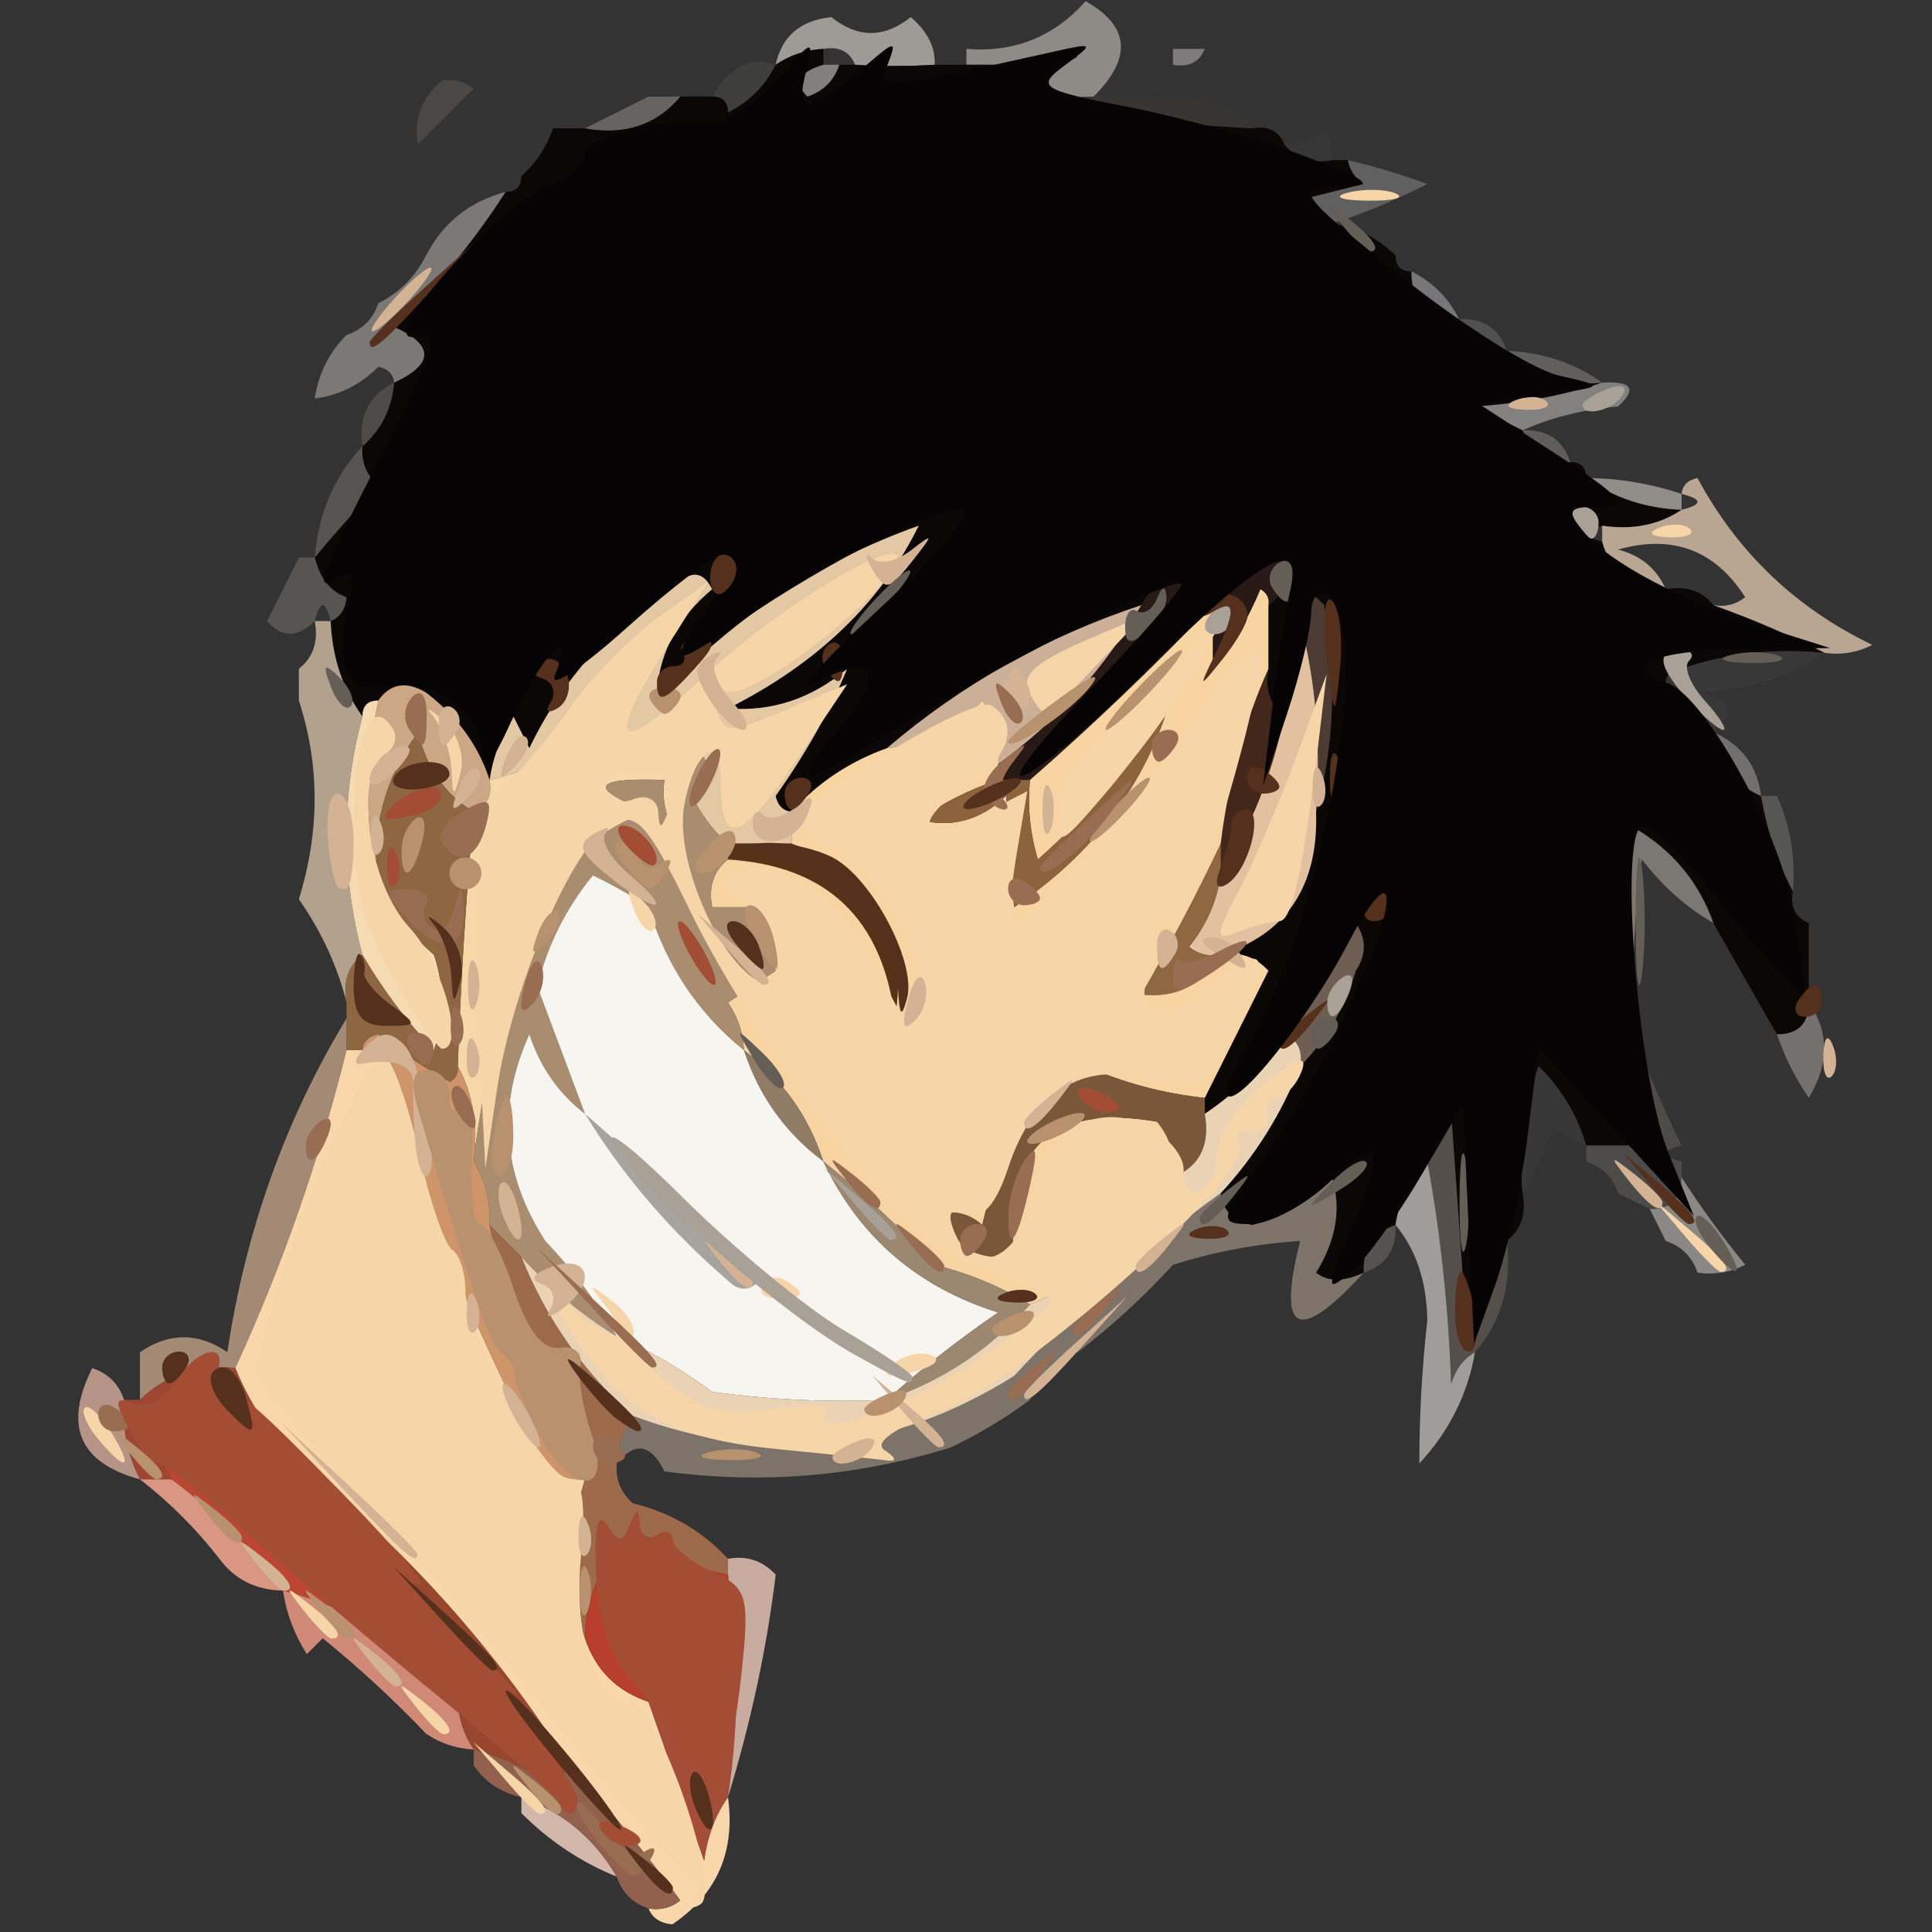 <?xml version="1.0" encoding="UTF-8" standalone="no"?>
<svg
   version="1.1"
   width="256"
   height="256"
   style="clip-rule:evenodd;fill-rule:evenodd;image-rendering:optimizeQuality;shape-rendering:geometricPrecision;text-rendering:geometricPrecision"
   id="svg104"
   sodipodi:docname="adventure_section.svg"
   xml:space="preserve"
   inkscape:version="1.3.2 (091e20ef0f, 2023-11-25)"
   viewBox="0 0 256 256"
   xmlns:inkscape="http://www.inkscape.org/namespaces/inkscape"
   xmlns:sodipodi="http://sodipodi.sourceforge.net/DTD/sodipodi-0.dtd"
   xmlns="http://www.w3.org/2000/svg"
   xmlns:svg="http://www.w3.org/2000/svg"
   xmlns:rdf="http://www.w3.org/1999/02/22-rdf-syntax-ns#"
   xmlns:cc="http://creativecommons.org/ns#"><rect x="0" y="0" width="256" height="256" fill="#333333" stroke="none"/><defs
     id="defs104" /><sodipodi:namedview
     id="namedview104"
     pagecolor="#ffffff"
     bordercolor="#000000"
     borderopacity="0.25"
     inkscape:showpageshadow="2"
     inkscape:pageopacity="0.0"
     inkscape:pagecheckerboard="0"
     inkscape:deskcolor="#d1d1d1"
     inkscape:current-layer="svg104" /><g
     id="g114"
     transform="matrix(2.106,0,0,2.106,-1.466,-2.999)"><path
       fill="#9e9b96"
       d="m 59.5,5.5 c -1.718,0.103 -3.385,0.103 -5,0 -0.342,-0.838 -1.008,-1.172 -2,-1 -1.109,0.057 -2.109,0.39 -3,1 0.384,-1.793 1.55,-2.793 3.5,-3 1.667,1.333 3.333,1.333 5,0 1.064,0.921 1.564,1.921 1.5,3 z"
       id="path1" /><path
       style="opacity:0.004"
       fill="#9d9d99"
       d="m 61.5,4.5 c -0.667,-1.333 -0.667,-1.333 0,0 z"
       id="path2" /><path
       fill="#8e8b87"
       d="m 69.5,7.5 c -4.72,0.275 -5.054,-0.559 -1,-2.5 -1.607,0.019 -3.274,0.185 -5,0.5 -0.667,0 -1.333,0 -2,0 0,-0.333 0,-0.667 0,-1 3.005,0.247 5.505,-0.753 7.5,-3 2.784,1.568 2.951,3.568 0.5,6 z"
       id="path3" /><path
       style="opacity:0.016"
       fill="#97949b"
       d="m 74.5,4.5 c -0.667,-1.333 -0.667,-1.333 0,0 z"
       id="path4" /><path
       style="opacity:0.004"
       fill="#ecebe7"
       d="m 76.5,3.5 c 1.333,0.667 1.333,0.667 0,0 z"
       id="path5" /><path
       style="opacity:0.612"
       fill="#aca8a8"
       d="m 74.5,5.5 c 0,-0.333 0,-0.667 0,-1 0.667,0 1.333,0 2,0 -0.342,0.838 -1.008,1.172 -2,1 z"
       id="path6" /><path
       style="opacity:0.086"
       fill="#b2b0ad"
       d="m 49.5,5.5 c -0.667,1.333 -1.667,2.333 -3,3 0,-0.667 -0.333,-1 -1,-1 1.101,-1.894 2.434,-2.561 4,-2 z"
       id="path7" /><path
       fill="#373531"
       d="m 69.5,7.5 c 2.687,-0.164 5.354,0.003 8,0.5 0.916,0.278 1.583,0.778 2,1.5 -5.055,-0.228 -10.055,-0.895 -15,-2 -0.363,-0.683 -0.696,-1.35 -1,-2 1.726,-0.315 3.393,-0.481 5,-0.5 -4.054,1.941 -3.72,2.775 1,2.5 z"
       id="path8" /><path
       style="opacity:0.004"
       fill="#aaa2aa"
       d="m 74.5,5.5 c -0.667,0.667 -0.667,0.667 0,0 z"
       id="path9" /><path
       style="opacity:0.004"
       fill="#c6c6c3"
       d="m 41.5,7.5 c -0.667,-1.333 -0.667,-1.333 0,0 z"
       id="path10" /><path
       fill="#0a0706"
       d="m 52.5,4.5 c 0,0.333 0,0.667 0,1 -1.566,0.476 -1.9,1.143 -1,2 1.022,-0.355 1.689,-1.022 2,-2 0.333,0 0.667,0 1,0 1.615,0.103 3.282,0.103 5,0 0.667,0 1.333,0 2,0 0.667,0 1.333,0 2,0 0.304,0.65 0.637,1.317 1,2 4.945,1.105 9.945,1.772 15,2 0.992,-0.172 1.658,0.162 2,1 0.709,0.904 1.709,1.237 3,1 0.333,0 0.667,0 1,0 0.111,0.617 0.444,1.117 1,1.5 -1.333,0.333 -2.667,0.667 -4,1 0.544,0.717 1.211,1.217 2,1.5 1.562,0.233 2.895,0.899 4,2 0,0.667 0.333,1 1,1 0,2 1,3 3,3 0.473,1.406 1.473,2.073 3,2 1.602,1.574 3.602,2.241 6,2 -2.469,0.817 -5.135,1.317 -8,1.5 1.027,0.513 2.027,1.013 3,1.5 0.473,1.406 1.473,2.073 3,2 0.667,0 1,0.333 1,1 1.714,1.238 3.714,1.905 6,2 -1.419,0.951 -3.085,1.284 -5,1 -1.333,0.333 -1.333,0.667 0,1 0.535,1.946 1.868,2.946 4,3 1.291,-0.237 2.291,0.096 3,1 2.388,0.849 4.721,1.849 7,3 -3.213,-0.31 -6.213,0.023 -9,1 -0.667,0 -1,0.333 -1,1 0.667,1.333 1.667,2.333 3,3 0.238,1.904 1.238,3.238 3,4 0.375,2.198 1.042,4.198 2,6 -0.172,0.992 0.162,1.658 1,2 0,1.667 0,3.333 0,5 0,1.333 -0.667,2 -2,2 -1.361,-2.35 -2.694,-4.684 -4,-7 -0.919,-2.589 -2.586,-4.589 -5,-6 -1.311,4.484 -1.311,8.817 0,13 0,2.333 0,4.667 0,7 -1,0 -2,0 -3,0 -0.548,-1.894 -1.548,-3.56 -3,-5 -0.98,2.587 -1.313,5.253 -1,8 0.237,1.291 -0.096,2.291 -1,3 -1.101,1.777 -1.934,3.777 -2.5,6 -0.333,-4.667 -0.667,-9.333 -1,-14 -0.513,1.027 -1.013,2.027 -1.5,3 -1.101,1.105 -1.767,2.438 -2,4 -1.406,0.473 -2.073,1.473 -2,3 -1.267,0.587 -2.267,0.587 -3,0 1.27,-2.048 1.603,-4.048 1,-6 -1.429,1.435 -3.095,2.435 -5,3 -1.213,-0.247 -1.88,-0.914 -2,-2 2.178,-2.358 3.845,-5.025 5,-8 1.617,-1.621 2.784,-3.621 3.5,-6 0.667,-1 0.667,-2 0,-3 -1.044,2.645 -2.544,4.978 -4.5,7 -1.333,2 -3,3.667 -5,5 0,-0.333 0,-0.667 0,-1 1.307,-2.614 2.64,-5.28 4,-8 -0.825,-0.886 -1.825,-1.219 -3,-1 4.154,-1.332 6.154,-4.332 6,-9 1.147,-4.146 1.314,-8.48 0.5,-13 -1.107,-1.212 -1.607,-0.879 -1.5,1 -0.333,2 -0.667,4 -1,6 -0.904,-0.709 -1.237,-1.709 -1,-3 0,-1.333 0,-2.667 0,-4 1.073,-0.751 1.24,-1.751 0.5,-3 -1.525,0.388 -3.192,0.388 -5,0 -1.518,0.663 -2.685,1.663 -3.5,3 -5.957,1.976 -11.29,4.976 -16,9 -2.353,0.84 -4.353,2.174 -6,4 -0.543,-0.06 -0.876,-0.393 -1,-1 1.887,-2.653 3.387,-5.319 4.5,-8 -2.231,1.877 -4.731,2.71 -7.5,2.5 5.614,-2.824 9.614,-6.657 12,-11.5 -6.447,2.302 -11.947,5.969 -16.5,11 0.052,-2.772 1.219,-5.106 3.5,-7 -0.502,-1.021 -1.168,-1.188 -2,-0.5 -4.2,2.567 -7.367,6.067 -9.5,10.5 -0.333,-0.667 -0.667,-1.333 -1,-2 -0.791,1.245 -1.291,2.578 -1.5,4 -0.698,-2.167 -2.031,-4 -4,-5.5 -1.249,-0.74 -2.249,-0.574 -3,0.5 -0.667,0 -1,0.333 -1,1 -1.238,-1.714 -1.905,-3.714 -2,-6 0.597,-0.235 0.93,-0.735 1,-1.5 -1.009,-0.355 -1.676,-1.188 -2,-2.5 1.246,-1.508 2.58,-3.008 4,-4.5 -0.752,-0.671 -1.086,-1.504 -1,-2.5 1.174,-1.014 1.84,-2.347 2,-4 2.518,-1.194 2.518,-2.36 0,-3.5 2.7,-2.588 5.033,-5.421 7,-8.5 0.667,0 1,-0.333 1,-1 0.901,-0.79 1.568,-1.79 2,-3 0.667,0 1.333,0 2,0 2.51,0.446 4.51,-0.22 6,-2 0.667,0 1.333,0 2,0 0.667,0 1,0.333 1,1 1.333,-0.667 2.333,-1.667 3,-3 0.891,-0.61 1.891,-0.943 3,-1 z"
       id="path11" /><path
       style="opacity:0.706"
       fill="#a2a09c"
       d="m 52.5,5.5 c 0.333,0 0.667,0 1,0 -0.311,0.978 -0.978,1.645 -2,2 -0.9,-0.857 -0.566,-1.524 1,-2 z"
       id="path12" /><path
       style="opacity:0.161"
       fill="#c7b39e"
       d="m 28.5,6.5 c 0.739,-0.131 1.406,0.036 2,0.5 -1.167,1.167 -2.333,2.333 -3.5,3.5 -0.3,-1.566 0.2,-2.899 1.5,-4 z"
       id="path13" /><path
       style="opacity:0.004"
       fill="#b9b7b3"
       d="m 35.5,9.5 c -0.667,-1.333 -0.667,-1.333 0,0 z"
       id="path14" /><path
       style="opacity:0.408"
       fill="#b2adaa"
       d="m 41.5,7.5 c 0.667,0 1.333,0 2,0 -1.49,1.78 -3.49,2.446 -6,2 1.333,-0.667 2.667,-1.333 4,-2 z"
       id="path15" /><path
       style="opacity:0.031"
       fill="#a4a09f"
       d="m 84.5,11.5 c -1.291,0.237 -2.291,-0.096 -3,-1 0.996,0.086 1.829,-0.248 2.5,-1 0.464,0.594 0.631,1.261 0.5,2 z"
       id="path16" /><path
       style="opacity:0.004"
       fill="#908d89"
       d="m 33.5,12.5 c -0.667,-1.333 -0.667,-1.333 0,0 z"
       id="path17" /><path
       style="opacity:0.369"
       fill="#b1afae"
       d="m 85.5,11.5 c 1.679,0.392 3.345,0.892 5,1.5 -2.002,1.019 -4.002,1.853 -6,2.5 -0.789,-0.283 -1.456,-0.783 -2,-1.5 1.333,-0.333 2.667,-0.667 4,-1 -0.556,-0.383 -0.889,-0.883 -1,-1.5 z"
       id="path18" /><path
       style="opacity:0.004"
       fill="#1b1a18"
       d="m 27.5,17.5 c -0.667,-1.333 -0.667,-1.333 0,0 z"
       id="path19" /><path
       style="opacity:0.004"
       fill="#989591"
       d="m 88.5,16.5 c 1.333,0.667 1.333,0.667 0,0 z"
       id="path20" /><path
       style="opacity:0.004"
       fill="#b8b5b1"
       d="m 24.5,20.5 c -0.667,-1.333 -0.667,-1.333 0,0 z"
       id="path21" /><path
       style="opacity:0.757"
       fill="#8d8c8f"
       d="m 89.5,18.5 c 1.333,0.667 2.333,1.667 3,3 -2,0 -3,-1 -3,-3 z"
       id="path22" /><path
       style="opacity:0.004"
       fill="#95928e"
       d="m 22.5,22.5 c -0.667,-1.333 -0.667,-1.333 0,0 z"
       id="path23" /><path
       fill="#7c7875"
       d="m 32.5,13.5 c -1.967,3.079 -4.3,5.912 -7,8.5 2.518,1.14 2.518,2.306 0,3.5 -0.06,-0.543 -0.393,-0.876 -1,-1 -1.122,1.13 -2.456,1.797 -4,2 0.233,-1.562 0.899,-2.895 2,-4 1,-0.333 1.667,-1 2,-2 1.333,-0.667 2.333,-1.667 3,-3 1.059,-2.055 2.725,-3.389 5,-4 z"
       id="path24" /><path
       style="opacity:0.255"
       fill="#a9a7a5"
       d="m 92.5,21.5 c 1.527,-0.073 2.527,0.594 3,2 -1.527,0.073 -2.527,-0.594 -3,-2 z"
       id="path25" /><path
       style="opacity:0.553"
       fill="#85837d"
       d="m 95.5,23.5 c 2.286,0.095 4.286,0.762 6,2 -2.398,0.241 -4.398,-0.426 -6,-2 z"
       id="path26" /><path
       style="opacity:0.004"
       fill="#cdc5c0"
       d="m 20.5,26.5 c -0.667,0.667 -0.667,0.667 0,0 z"
       id="path27" /><path
       style="opacity:0.702"
       fill="#a5a29f"
       d="m 101.5,25.5 c 1.879,-0.107 2.212,0.393 1,1.5 -2.208,0.191 -4.208,0.691 -6,1.5 -0.973,-0.487 -1.973,-0.987 -3,-1.5 2.865,-0.183 5.531,-0.683 8,-1.5 z"
       id="path28" /><path
       style="opacity:0.247"
       fill="#9c9995"
       d="m 25.5,25.5 c -0.16,1.653 -0.826,2.986 -2,4 -0.271,-1.88 0.396,-3.213 2,-4 z"
       id="path29" /><path
       style="opacity:0.325"
       fill="#b8b6b3"
       d="m 96.5,28.5 c 1.527,-0.073 2.527,0.594 3,2 -1.527,0.073 -2.527,-0.594 -3,-2 z"
       id="path30" /><path
       style="opacity:0.98"
       fill="#928f8b"
       d="m 100.5,31.5 c 2.065,0.017 4.065,0.35 6,1 0,0.333 0,0.667 0,1 -2.286,-0.095 -4.286,-0.762 -6,-2 z"
       id="path31" /><path
       fill="#575350"
       d="m 23.5,29.5 c -0.086,0.996 0.248,1.829 1,2.5 -1.42,1.492 -2.754,2.992 -4,4.5 0.207,-2.741 1.207,-5.074 3,-7 z"
       id="path32" /><path
       style="opacity:0.004"
       fill="#cac2be"
       d="m 19.5,36.5 c -0.667,-1.333 -0.667,-1.333 0,0 z"
       id="path33" /><path
       style="opacity:0.357"
       fill="#95928f"
       d="m 19.5,36.5 c 0.333,0 0.667,0 1,0 0.324,1.312 0.991,2.145 2,2.5 -0.07,0.765 -0.403,1.265 -1,1.5 -0.333,-1.333 -0.667,-1.333 -1,0 -1.075,1.062 -2.075,1.062 -3,0 0.68,-1.36 1.347,-2.693 2,-4 z"
       id="path34" /><path
       fill="#271915"
       d="m 80.5,39.5 c 0.065,-0.438 -0.101,-0.772 -0.5,-1 -0.749,1.833 -1.748,3.499 -3,5 0,-1.333 0,-2.667 0,-4 -3.729,3.898 -7.562,7.565 -11.5,11 -0.667,0 -1.333,0 -2,0 0,-0.333 0,-0.667 0,-1 3.705,-2.705 6.705,-6.038 9,-10 0.815,-1.337 1.982,-2.337 3.5,-3 1.808,0.388 3.475,0.388 5,0 0.74,1.249 0.574,2.249 -0.5,3 z"
       id="path35" /><path
       fill="#b8a592"
       d="m 106.5,32.5 c 0.06,-0.543 0.393,-0.876 1,-1 2.52,4.686 6.187,8.186 11,10.5 -0.948,0.483 -1.948,0.649 -3,0.5 -2.279,-1.151 -4.612,-2.151 -7,-3 0.739,0.131 1.406,-0.036 2,-0.5 -1.897,-2.967 -4.564,-3.967 -8,-3 1.442,0.377 2.442,1.21 3,2.5 -2.132,-0.054 -3.465,-1.054 -4,-3 0,-0.333 0,-0.667 0,-1 1.915,0.284 3.581,-0.049 5,-1 1.333,-0.333 1.333,-0.667 0,-1 z"
       id="path36" /><path
       style="opacity:0.004"
       fill="#484642"
       d="m 19.5,43.5 c -0.667,-1.333 -0.667,-1.333 0,0 z"
       id="path37" /><path
       fill="#cbaf96"
       d="m 72.5,39.5 c -2.295,3.962 -5.295,7.295 -9,10 0.262,-1.478 -0.071,-2.811 -1,-4 -1.63,1.764 -3.63,2.764 -6,3 4.71,-4.024 10.043,-7.024 16,-9 z"
       id="path38" /><path
       style="opacity:0.047"
       fill="#aba7a4"
       d="m 115.5,42.5 c -2.311,1.568 -4.978,2.402 -8,2.5 2.119,0.342 2.453,1.175 1,2.5 -1.333,-0.667 -2.333,-1.667 -3,-3 0.667,0 1,-0.333 1,-1 2.787,-0.977 5.787,-1.31 9,-1 z"
       id="path39" /><path
       style="opacity:0.004"
       fill="#bebebb"
       d="m 19.5,45.5 c -0.667,0.667 -0.667,0.667 0,0 z"
       id="path40" /><path
       fill="#e4c7a3"
       d="m 50.5,52.5 c 0,0.667 0,1.333 0,2 -1.333,0 -2.667,0 -4,0 -0.778,-0.656 -1.444,-1.489 -2,-2.5 1.015,-1.373 1.015,-2.54 0,-3.5 -1.701,-0.466 -3.201,-0.466 -4.5,0 -0.333,-0.667 -0.667,-1.333 -1,-2 -2.112,1.988 -4.612,3.321 -7.5,4 0.209,-1.422 0.709,-2.755 1.5,-4 0.333,0.667 0.667,1.333 1,2 2.134,-4.433 5.3,-7.933 9.5,-10.5 0.832,-0.688 1.498,-0.521 2,0.5 -2.281,1.894 -3.448,4.228 -3.5,7 4.553,-5.031 10.053,-8.698 16.5,-11 -2.386,4.843 -6.386,8.676 -12,11.5 2.769,0.21 5.269,-0.623 7.5,-2.5 -1.113,2.681 -2.613,5.347 -4.5,8 0.124,0.607 0.457,0.94 1,1 z"
       id="path41" /><path
       fill="#43271b"
       d="m 80.5,43.5 c -0.237,1.291 0.096,2.291 1,3 -0.767,3.649 -2.1,6.982 -4,10 0,-0.667 0,-1.333 0,-2 0.476,-3.917 1.476,-7.583 3,-11 z"
       id="path42" /><path
       fill="#4b3b32"
       d="m 83.5,52.5 c 0.317,-4.202 -0.017,-8.202 -1,-12 -0.107,-1.879 0.393,-2.212 1.5,-1 0.814,4.52 0.647,8.854 -0.5,13 z"
       id="path43" /><path
       fill="#72706e"
       d="m 108.5,47.5 c 1.762,0.762 2.762,2.096 3,4 -1.762,-0.762 -2.762,-2.096 -3,-4 z"
       id="path44" /><path
       style="opacity:0.004"
       fill="#bebcb8"
       d="m 112.5,50.5 c 1.333,0.667 1.333,0.667 0,0 z"
       id="path45" /><path
       fill="#cba786"
       d="m 31.5,50.5 c 0.172,0.992 -0.162,1.658 -1,2 -1.784,-1.074 -2.951,-2.74 -3.5,-5 -2.164,2.947 -2.998,6.281 -2.5,10 -0.853,-4.082 -0.853,-8.082 0,-12 0.751,-1.073 1.751,-1.24 3,-0.5 1.969,1.5 3.302,3.333 4,5.5 z"
       id="path46" /><path
       style="opacity:0.271"
       fill="#b6b5b2"
       d="m 111.5,51.5 c 0.333,0 0.667,0 1,0 0.841,1.879 1.175,3.879 1,6 -0.958,-1.802 -1.625,-3.802 -2,-6 z"
       id="path47" /><path
       fill="#b1a18d"
       d="m 20.5,40.5 c 0.333,0 0.667,0 1,0 0.095,2.286 0.762,4.286 2,6 -1.333,5 -1.333,10 0,15 -0.904,0.709 -1.237,1.709 -1,3 -0.574,-2.288 -1.573,-4.455 -3,-6.5 1.322,-4.267 1.322,-8.434 0,-12.5 0,-0.667 0,-1.333 0,-2 0.904,-0.709 1.237,-1.709 1,-3 z"
       id="path48" /><path
       fill="#f5dab2"
       d="m 24.5,45.5 c -0.853,3.918 -0.853,7.918 0,12 0.958,1.462 2.124,2.795 3.5,4 0.667,2 0.667,4 0,6 -1.752,-1.851 -3.252,-3.851 -4.5,-6 -1.333,-5 -1.333,-10 0,-15 0,-0.667 0.333,-1 1,-1 z"
       id="path49" /><path
       fill="#7b7773"
       d="m 108.5,59.5 c -1.693,-0.975 -3.193,-2.308 -4.5,-4 -0.499,3.652 -0.665,7.318 -0.5,11 -1.311,-4.183 -1.311,-8.516 0,-13 2.414,1.411 4.081,3.411 5,6 z"
       id="path50" /><path
       fill="#583217"
       d="m 46.5,55.5 c 0,-0.333 0,-0.667 0,-1 1.333,0 2.667,0 4,0 5.264,1.864 7.431,5.531 6.5,11 -0.769,-6.271 -4.269,-9.604 -10.5,-10 z"
       id="path51" /><path
       fill="#f6d7a7"
       d="m 44.5,48.5 c -0.648,1.586 -1.148,3.252 -1.5,5 -0.483,-0.948 -0.649,-1.948 -0.5,-3 -4.541,-0.169 -4.874,0.497 -1,2 -2.247,0.745 -4.08,2.078 -5.5,4 -2.99,5.791 -4.823,11.791 -5.5,18 0.295,-2.235 -0.039,-4.235 -1,-6 0.186,-5.345 0.52,-10.678 1,-16 0.838,-0.342 1.172,-1.008 1,-2 2.888,-0.679 5.388,-2.012 7.5,-4 0.333,0.667 0.667,1.333 1,2 1.299,-0.466 2.799,-0.466 4.5,0 z"
       id="path52" /><path
       fill="#8e6642"
       d="m 30.5,52.5 c -0.48,5.322 -0.814,10.655 -1,16 0.065,0.438 -0.101,0.772 -0.5,1 -1.586,-0.876 -3.086,-1.876 -4.5,-3 -0.607,0.124 -0.94,0.457 -1,1 -0.333,0 -0.667,0 -1,0 0,-0.667 0,-1.333 0,-2 0,-0.333 0,-0.667 0,-1 -0.237,-1.291 0.096,-2.291 1,-3 1.248,2.149 2.748,4.149 4.5,6 0.667,-2 0.667,-4 0,-6 -1.376,-1.205 -2.542,-2.538 -3.5,-4 -0.497,-3.719 0.336,-7.053 2.5,-10 0.549,2.26 1.716,3.926 3.5,5 z"
       id="path53" /><path
       fill="#e2c0a0"
       d="m 82.5,40.5 c 0.983,3.798 1.317,7.798 1,12 0.154,4.668 -1.846,7.668 -6,9 -0.739,0.131 -1.406,-0.036 -2,-0.5 1.082,-1.33 1.749,-2.83 2,-4.5 1.9,-3.018 3.233,-6.351 4,-10 0.333,-2 0.667,-4 1,-6 z"
       id="path54" /><path
       style="opacity:0.004"
       fill="#d7cec9"
       d="m 114.5,58.5 c 1.333,0.667 1.333,0.667 0,0 z"
       id="path55" /><path
       fill="#8f6741"
       d="m 77.5,54.5 c 0,0.667 0,1.333 0,2 -0.251,1.67 -0.918,3.17 -2,4.5 0.594,0.464 1.261,0.631 2,0.5 -1.165,1.916 -2.832,2.749 -5,2.5 1.838,-3.181 3.505,-6.347 5,-9.5 z"
       id="path56" /><path
       fill="#f7d4a2"
       d="m 80.5,39.5 c 0,1.333 0,2.667 0,4 -1.524,3.417 -2.524,7.083 -3,11 -1.495,3.153 -3.162,6.319 -5,9.5 2.168,0.249 3.835,-0.584 5,-2.5 1.175,-0.219 2.175,0.114 3,1 -1.36,2.72 -2.693,5.386 -4,8 -2.618,-0.279 -5.118,-0.946 -7.5,-2 -3.426,2.52 -5.593,5.853 -6.5,10 -0.951,-0.826 -1.951,-0.992 -3,-0.5 1.117,1.892 2.784,2.725 5,2.5 -0.672,-6.83 2.328,-9.663 9,-8.5 0.837,1.011 1.17,2.178 1,3.5 -2.057,3.723 -5.056,6.39 -9,8 -1.777,-1.101 -3.777,-1.934 -6,-2.5 -2.203,-2.372 -4.537,-4.539 -7,-6.5 -0.933,-2.87 -2.6,-5.204 -5,-7 -0.039,-1.083 -0.373,-2.083 -1,-3 1,-0.667 2,-1.333 3,-2 -0.746,-1.236 -1.079,-2.57 -1,-4 -1,0 -2,0 -3,0 -0.237,-1.291 0.096,-2.291 1,-3 6.231,0.396 9.731,3.729 10.5,10 0.931,-5.469 -1.236,-9.136 -6.5,-11 0,-0.667 0,-1.333 0,-2 1.647,-1.826 3.647,-3.16 6,-4 2.37,-0.236 4.37,-1.236 6,-3 0.929,1.189 1.262,2.522 1,4 0,0.333 0,0.667 0,1 -1.755,0.572 -3.422,1.405 -5,2.5 2.067,0.536 3.901,0.036 5.5,-1.5 0.158,2.495 0.324,4.828 0.5,7 4.63,-3.098 7.797,-7.098 9.5,-12 -2.295,3.297 -4.962,6.297 -8,9 -0.493,-1.634 -0.66,-3.301 -0.5,-5 3.938,-3.435 7.771,-7.102 11.5,-11 0,1.333 0,2.667 0,4 1.252,-1.501 2.252,-3.167 3,-5 0.399,0.228 0.565,0.562 0.5,1 z"
       id="path57" /><path
       fill="#8c633c"
       d="m 63.5,50.5 c 0.667,0 1.333,0 2,0 -0.16,1.699 0.006,3.366 0.5,5 3.038,-2.703 5.705,-5.703 8,-9 -1.703,4.902 -4.87,8.902 -9.5,12 -0.176,-2.172 -0.343,-4.505 -0.5,-7 -1.599,1.536 -3.433,2.036 -5.5,1.5 1.578,-1.095 3.245,-1.928 5,-2.5 z"
       id="path58" /><path
       fill="#6d5d53"
       d="m 82.5,68.5 c 0.172,-0.992 -0.162,-1.658 -1,-2 1.956,-2.022 3.456,-4.355 4.5,-7 0.667,1 0.667,2 0,3 -0.716,2.379 -1.883,4.379 -3.5,6 z"
       id="path59" /><path
       style="opacity:0.553"
       fill="#a7a19b"
       d="m 114.5,64.5 c 1.293,1.863 1.293,3.864 0,6 -0.862,-1.266 -1.529,-2.599 -2,-4 1.333,0 2,-0.667 2,-2 z"
       id="path60" /><path
       fill="#a28a75"
       d="m 22.5,65.5 c 0,0.667 0,1.333 0,2 -1.733,6.965 -4.067,13.631 -7,20 -2.358,-0.247 -4.358,0.419 -6,2 0,-1 0,-2 0,-3 1.839,-1.252 3.672,-1.252 5.5,0 1.145,-7.634 3.644,-14.634 7.5,-21 z"
       id="path61" /><path
       fill="#7b5739"
       d="m 76.5,70.5 c 0,0.333 0,0.667 0,1 0.343,1.983 -0.324,3.317 -2,4 0.17,-1.322 -0.163,-2.489 -1,-3.5 -6.672,-1.163 -9.672,1.671 -9,8.5 -2.216,0.225 -3.883,-0.608 -5,-2.5 1.049,-0.492 2.049,-0.326 3,0.5 0.907,-4.147 3.074,-7.48 6.5,-10 2.382,1.054 4.882,1.721 7.5,2 z"
       id="path62" /><path
       style="opacity:0.035"
       fill="#beb9b5"
       d="m 100.5,73.5 c -0.65,-0.304 -1.317,-0.637 -2,-1 -0.672,1.449 -1.339,2.783 -2,4 -0.313,-2.747 0.02,-5.413 1,-8 1.452,1.44 2.452,3.106 3,5 z"
       id="path63" /><path
       fill="#aa8c6f"
       d="m 44.5,48.5 c 1.015,0.96 1.015,2.127 0,3.5 0.556,1.011 1.222,1.844 2,2.5 0,0.333 0,0.667 0,1 -0.904,0.709 -1.237,1.709 -1,3 1,0 2,0 3,0 -0.079,1.431 0.254,2.764 1,4 -1,0.667 -2,1.333 -3,2 0.627,0.917 0.961,1.917 1,3 -2.885,-2.326 -4.885,-5.327 -6,-9 -1.128,-0.762 -2.295,-1.429 -3.5,-2 -1.696,2.06 -2.863,4.393 -3.5,7 1.01,2.683 2.01,5.349 3,8 -1.636,-1.249 -2.803,-2.916 -3.5,-5 -2.039,4.487 -1.706,8.82 1,13 1.752,1.851 3.252,3.851 4.5,6 -2.196,-1.338 -4.196,-3.005 -6,-5 -0.667,-0.667 -1.333,-1.333 -2,-2 0.067,-1.459 -0.266,-2.792 -1,-4 0.677,-6.209 2.51,-12.209 5.5,-18 1.42,-1.922 3.253,-3.255 5.5,-4 -3.874,-1.502 -3.541,-2.169 1,-2 -0.149,1.052 0.017,2.052 0.5,3 0.352,-1.748 0.852,-3.414 1.5,-5 z"
       id="path64" /><path
       fill="#907c65"
       d="m 47.5,67.5 c 2.4,1.796 4.067,4.13 5,7 -2.4,-1.796 -4.067,-4.13 -5,-7 z"
       id="path65" /><path
       fill="#4c4b49"
       d="m 103.5,66.5 c 0.841,2.312 1.841,4.645 3,7 -1.333,0.333 -1.333,0.667 0,1 0,0.333 0,0.667 0,1 0,1.333 -0.667,2 -2,2 -0.667,-0.333 -1.333,-0.667 -2,-1 -0.333,-1 -1,-1.667 -2,-2 0,-0.333 0,-0.667 0,-1 1,0 2,0 3,0 0,-2.333 0,-4.667 0,-7 z"
       id="path66" /><path
       style="opacity:0.004"
       fill="#acabaa"
       d="m 106.5,73.5 c 1.333,0.667 1.333,0.667 0,0 z"
       id="path67" /><path
       style="opacity:0.004"
       fill="#d2d2d0"
       d="m 100.5,74.5 c -0.667,0.667 -0.667,0.667 0,0 z"
       id="path68" /><path
       fill="#f7f5ef"
       d="m 47.5,67.5 c 0.933,2.87 2.6,5.204 5,7 2.245,4.741 5.912,7.908 11,9.5 -2.569,1.76 -4.903,3.593 -7,5.5 -3.682,0.165 -7.348,-0.001 -11,-0.5 -1.905,-1.421 -3.905,-2.588 -6,-3.5 -1.248,-2.149 -2.748,-4.149 -4.5,-6 -2.706,-4.18 -3.039,-8.513 -1,-13 0.697,2.084 1.864,3.751 3.5,5 -0.99,-2.651 -1.99,-5.317 -3,-8 0.637,-2.607 1.804,-4.94 3.5,-7 1.205,0.571 2.372,1.238 3.5,2 1.115,3.674 3.115,6.673 6,9 z"
       id="path69" /><path
       fill="#a7a39f"
       d="m 37.5,71.5 c 3.798,3.296 7.464,6.796 11,10.5 -0.667,0.667 -1.333,0.667 -2,0 -3.607,-3.098 -6.607,-6.598 -9,-10.5 z"
       id="path70" /><path
       style="opacity:0.004"
       fill="#b9b7b3"
       d="m 102.5,76.5 c -0.667,0.667 -0.667,0.667 0,0 z"
       id="path71" /><path
       fill="#9c8770"
       d="m 52.5,74.5 c 2.463,1.961 4.797,4.128 7,6.5 2.223,0.566 4.223,1.399 6,2.5 -2.45,2.777 -5.45,4.777 -9,6 2.097,-1.907 4.431,-3.74 7,-5.5 -5.088,-1.592 -8.755,-4.759 -11,-9.5 z"
       id="path72" /><path
       style="opacity:0.004"
       fill="#bbbbb8"
       d="m 105.5,79.5 c -0.667,0.667 -0.667,0.667 0,0 z"
       id="path73" /><path
       fill="#8a8884"
       d="m 106.5,75.5 c 1.19,1.855 2.523,3.688 4,5.5 -0.948,0.483 -1.948,0.649 -3,0.5 -0.333,-1 -1,-1.667 -2,-2 -0.333,-0.667 -0.667,-1.333 -1,-2 1.333,0 2,-0.667 2,-2 z"
       id="path74" /><path
       fill="#cd9569"
       d="m 23.5,67.5 c 0.06,-0.543 0.393,-0.876 1,-1 1.414,1.124 2.914,2.124 4.5,3 0.399,-0.228 0.565,-0.562 0.5,-1 0.961,1.765 1.295,3.765 1,6 0.734,1.208 1.067,2.541 1,4 0.762,4.191 2.596,7.858 5.5,11 0.493,1.634 0.66,3.301 0.5,5 -0.996,0.086 -1.829,-0.248 -2.5,-1 -4.294,-7.867 -7.627,-16.201 -10,-25 -0.383,-0.556 -0.883,-0.889 -1.5,-1 z"
       id="path75" /><path
       style="opacity:0.31"
       fill="#9f9d9a"
       d="m 88.5,78.5 c 0.073,1.527 -0.594,2.527 -2,3 -0.073,-1.527 0.594,-2.527 2,-3 z"
       id="path76" /><path
       style="opacity:0.004"
       fill="#c9c9c6"
       d="m 107.5,81.5 c -0.667,0.667 -0.667,0.667 0,0 z"
       id="path77" /><path
       fill="#f9d7aa"
       d="m 22.5,67.5 c 0.333,0 0.667,0 1,0 0.617,0.111 1.117,0.444 1.5,1 2.373,8.8 5.706,17.133 10,25 0.671,0.752 1.504,1.086 2.5,1 -1.091,3.486 -1.091,6.819 0,10 0.667,2 2,3.333 4,4 1.163,3.309 2.33,6.643 3.5,10 0.21,-1.558 0.71,-2.891 1.5,-4 0.47,3.434 -0.697,6.101 -3.5,8 -0.765,-0.07 -1.265,-0.403 -1.5,-1 0.739,0.131 1.406,-0.036 2,-0.5 -2.198,-3.023 -4.531,-5.856 -7,-8.5 -4.583,-7.253 -10.25,-13.586 -17,-19 -1.752,-1.746 -3.085,-3.746 -4,-6 2.933,-6.369 5.267,-13.035 7,-20 z"
       id="path78" /><path
       fill="#9d6b4c"
       d="m 31.5,78.5 c 0.667,0.667 1.333,1.333 2,2 1.562,3.892 3.895,7.225 7,10 -0.61,0.891 -0.943,1.891 -1,3 -0.086,0.996 0.248,1.829 1,2.5 2.41,0.6 4.41,1.766 6,3.5 0,0.333 0,0.667 0,1 -2.246,-0.436 -4.413,-1.103 -6.5,-2 -1.663,1.658 -2.496,3.658 -2.5,6 -1.091,-3.181 -1.091,-6.514 0,-10 0.16,-1.699 -0.006,-3.366 -0.5,-5 -2.904,-3.142 -4.738,-6.809 -5.5,-11 z"
       id="path79" /><path
       fill="#554f4c"
       d="m 95.5,79.5 c 0.329,2.728 -0.337,5.061 -2,7 -0.722,0.417 -1.222,1.084 -1.5,2 -0.174,-4.851 -0.674,-9.518 -1.5,-14 0.487,-0.973 0.987,-1.973 1.5,-3 0.333,4.667 0.667,9.333 1,14 0.566,-2.223 1.399,-4.223 2.5,-6 z"
       id="path80" /><path
       style="opacity:0.012"
       fill="#feffed"
       d="m 6.5,85.5 c 1.333,0.667 1.333,0.667 0,0 z"
       id="path81" /><path
       style="opacity:0.004"
       fill="#d0bdaa"
       d="m 9.5,86.5 c -0.667,-1.333 -0.667,-1.333 0,0 z"
       id="path82" /><path
       style="opacity:0.004"
       fill="#c4ae98"
       d="m 68.5,86.5 c 1.333,0.667 1.333,0.667 0,0 z"
       id="path83" /><path
       style="opacity:0.651"
       fill="#a59585"
       d="m 86.5,81.5 c -4.143,4.514 -5.476,3.848 -4,-2 -2.716,0.178 -5.383,0.678 -8,1.5 -1.896,2.068 -3.896,3.901 -6,5.5 -0.667,0 -1,0.333 -1,1 -1,0.333 -1.667,1 -2,2 -1.613,1.192 -3.28,2.192 -5,3 -5.871,1.823 -11.871,2.323 -18,1.5 -0.852,-1.728 -1.852,-1.895 -3,-0.5 0.057,-1.109 0.39,-2.109 1,-3 8.337,3.137 16.337,2.304 24,-2.5 3.989,-4.311 8.323,-8.145 13,-11.5 0.12,1.086 0.787,1.753 2,2 1.905,-0.565 3.571,-1.565 5,-3 0.603,1.952 0.27,3.952 -1,6 0.733,0.587 1.733,0.587 3,0 z"
       id="path84" /><path
       style="opacity:0.004"
       fill="#c0ae98"
       d="m 67.5,87.5 c 0.333,0 0.667,0 1,0 -0.185,0.67 -0.519,0.67 -1,0 z"
       id="path85" /><path
       fill="#ead3b4"
       d="m 81.5,66.5 c 0.838,0.342 1.172,1.008 1,2 -1.155,2.975 -2.822,5.642 -5,8 -4.677,3.356 -9.011,7.189 -13,11.5 -7.663,4.804 -15.663,5.637 -24,2.5 -3.105,-2.775 -5.438,-6.108 -7,-10 1.804,1.995 3.804,3.662 6,5 2.095,0.912 4.095,2.079 6,3.5 3.652,0.499 7.318,0.665 11,0.5 3.55,-1.223 6.55,-3.223 9,-6 3.943,-1.61 6.944,-4.277 9,-8 1.677,-0.683 2.343,-2.017 2,-4 2,-1.333 3.667,-3 5,-5 z"
       id="path86" /><path
       style="opacity:0.004"
       fill="#cbbaa5"
       d="m 65.5,89.5 c 1.333,0.667 1.333,0.667 0,0 z"
       id="path87" /><path
       fill="#9f9d99"
       d="m 90.5,74.5 c 0.826,4.482 1.325,9.149 1.5,14 0.278,-0.916 0.778,-1.583 1.5,-2 -0.454,2.64 -1.621,4.973 -3.5,7 -0.005,-2.954 0.161,-5.954 0.5,-9 -0.039,-2.452 -0.706,-4.452 -2,-6 0.233,-1.562 0.899,-2.895 2,-4 z"
       id="path88" /><path
       fill="#9e4633"
       d="m 15.5,87.5 c 0.915,2.254 2.248,4.254 4,6 -2.556,-1.043 -4.723,-2.71 -6.5,-5 -0.5,1.833 -1.667,3 -3.5,3.5 0.88,0.708 1.547,1.542 2,2.5 -0.667,0 -1.333,0 -2,0 -0.801,-1.542 -1.134,-3.208 -1,-5 0.333,0 0.667,0 1,0 1.642,-1.581 3.642,-2.248 6,-2 z"
       id="path89" /><path
       style="opacity:0.898"
       fill="#c49f91"
       d="m 8.5,89.5 c -0.134,1.792 0.199,3.458 1,5 -3.817,-1.034 -4.817,-3.367 -3,-7 1.022,0.355 1.689,1.022 2,2 z"
       id="path90" /><path
       style="opacity:0.004"
       fill="#f8e8d4"
       d="m 60.5,92.5 c 1.333,0.667 1.333,0.667 0,0 z"
       id="path91" /><path
       fill="#d99783"
       d="m 9.5,94.5 c 0.667,0 1.333,0 2,0 2.591,1.924 4.925,4.258 7,7 -1.699,-0.027 -3.033,-0.694 -4,-2 -1.473,-1.895 -3.14,-3.561 -5,-5 z"
       id="path92" /><path
       fill="#bc4633"
       d="m 19.5,93.5 c 2.72,4.894 6.386,9.06 11,12.5 -0.333,0.333 -0.667,0.667 -1,1 2.531,1.731 2.531,2.231 0,1.5 -2.858,-3.51 -6.524,-5.843 -11,-7 -2.075,-2.742 -4.409,-5.076 -7,-7 -0.453,-0.958 -1.119,-1.792 -2,-2.5 1.833,-0.5 3,-1.667 3.5,-3.5 1.777,2.29 3.944,3.957 6.5,5 z"
       id="path93" /><path
       style="opacity:0.004"
       fill="#fadacf"
       d="m 14.5,99.5 c -0.667,0.667 -0.667,0.667 0,0 z"
       id="path94" /><path
       fill="#99462e"
       d="m 19.5,93.5 c 6.75,5.414 12.417,11.747 17,19 -0.235,0.597 -0.735,0.93 -1.5,1 -1.406,-0.914 -2.906,-1.58 -4.5,-2 -0.61,-0.891 -0.943,-1.891 -1,-3 2.531,0.731 2.531,0.231 0,-1.5 0.333,-0.333 0.667,-0.667 1,-1 -4.614,-3.44 -8.28,-7.606 -11,-12.5 z"
       id="path95" /><path
       fill="#b73f2b"
       d="m 46.5,100.5 c -0.584,2.973 -1.251,5.973 -2,9 -0.917,-0.627 -1.917,-0.961 -3,-1 -2,-0.667 -3.333,-2 -4,-4 0.004,-2.342 0.838,-4.342 2.5,-6 2.087,0.897 4.254,1.564 6.5,2 z"
       id="path96" /><path
       fill="#d08877"
       d="m 18.5,101.5 c 4.476,1.157 8.142,3.49 11,7 0.057,1.109 0.39,2.109 1,3 -1.109,-0.057 -2.109,-0.39 -3,-1 -1.998,-2.1 -4.165,-4.1 -6.5,-6 -0.333,0.333 -0.667,0.667 -1,1 -0.791,-1.245 -1.291,-2.578 -1.5,-4 z"
       id="path97" /><path
       fill="#a44d39"
       d="m 46.5,100.5 c 0.717,4.489 0.717,9.156 0,14 -0.79,1.109 -1.29,2.442 -1.5,4 -1.17,-3.357 -2.337,-6.691 -3.5,-10 1.083,0.039 2.083,0.373 3,1 0.749,-3.027 1.416,-6.027 2,-9 z"
       id="path98" /><path
       style="opacity:0.004"
       fill="#fedbc6"
       d="m 27.5,110.5 c -0.667,0.667 -0.667,0.667 0,0 z"
       id="path99" /><path
       style="opacity:0.847"
       fill="#e4c0b3"
       d="m 46.5,100.5 c 0,-0.333 0,-0.667 0,-1 1.175,-0.219 2.175,0.114 3,1 -0.55,4.587 -1.55,9.254 -3,14 0.717,-4.844 0.717,-9.511 0,-14 z"
       id="path100" /><path
       style="opacity:0.004"
       fill="#fecebe"
       d="m 30.5,112.5 c -0.667,0.667 -0.667,0.667 0,0 z"
       id="path101" /><path
       style="opacity:0.004"
       fill="#fee8dc"
       d="m 33.5,115.5 c -0.667,0.667 -0.667,0.667 0,0 z"
       id="path102" /><path
       style="opacity:0.894"
       fill="#e7c7b9"
       d="m 33.5,115.5 c 0,-0.333 0,-0.667 0,-1 2.589,0.919 4.589,2.586 6,5 -2.254,-0.915 -4.254,-2.248 -6,-4 z"
       id="path103" /><path
       fill="#91614d"
       d="m 30.5,112.5 c 0,-0.333 0,-0.667 0,-1 1.594,0.42 3.094,1.086 4.5,2 0.765,-0.07 1.265,-0.403 1.5,-1 2.469,2.644 4.802,5.477 7,8.5 -0.594,0.464 -1.261,0.631 -2,0.5 -1,-0.333 -1.667,-1 -2,-2 -1.411,-2.414 -3.411,-4.081 -6,-5 -1.278,-0.282 -2.278,-0.949 -3,-2 z"
       id="path104" /><path
       style="fill:#f6d5a9;stroke-width:1.255"
       d="m 44.444,120.723 c 0.394,-0.637 0.311,-1.158 -0.185,-1.158 -0.496,0 -3.966,-3.862 -7.711,-8.583 -3.745,-4.721 -9.692,-11.604 -13.214,-15.296 -3.522,-3.692 -6.405,-7.219 -6.407,-7.837 -0.01,-3.873 6.742,-20.737 7.993,-19.964 0.498,0.307 1.465,3.055 2.148,6.105 0.683,3.05 1.618,5.777 2.077,6.06 0.459,0.283 0.834,1.443 0.834,2.577 0,2.751 5.023,11.862 6.539,11.862 0.829,0 1.055,1.502 0.731,4.869 -0.487,5.065 0.907,9.174 3.113,9.174 1.704,0 5.81,11.84 4.407,12.706 -0.604,0.373 -0.741,0.156 -0.326,-0.515 z m -12.05,-7.427 -1.913,-2.257 2.259,1.911 c 2.123,1.796 2.717,2.603 1.913,2.603 -0.191,0 -1.207,-1.016 -2.259,-2.257 z m -5.556,-4.514 c -1.249,-1.591 -1.214,-1.626 0.379,-0.379 1.673,1.31 2.205,2.134 1.378,2.134 -0.209,0 -0.999,-0.79 -1.757,-1.755 z m -7.029,-6.018 c -1.249,-1.591 -1.214,-1.626 0.379,-0.379 1.673,1.31 2.205,2.134 1.378,2.134 -0.209,0 -0.999,-0.79 -1.757,-1.755 z M 6.863,91.957 C 6.164,91.117 5.787,90.234 6.024,89.997 c 0.238,-0.237 0.984,0.451 1.658,1.529 1.458,2.332 0.972,2.588 -0.82,0.432 z M 49.462,92.581 c -7.093,-0.694 -10.281,-2.713 -13.621,-8.624 -1.092,-1.932 -1.06,-1.942 0.849,-0.251 1.09,0.965 2.341,1.755 2.78,1.755 0.438,0 0.177,-0.79 -0.581,-1.755 -1.247,-1.588 -1.212,-1.625 0.368,-0.388 0.96,0.752 1.521,1.732 1.246,2.177 -0.275,0.445 0.745,1.788 2.268,2.984 2.186,1.718 3.576,2.046 6.611,1.561 2.165,-0.346 3.601,-0.223 3.288,0.282 -1.221,1.974 5.583,-0.553 10.124,-3.759 4.79,-3.383 4.81,-3.42 2.327,-4.347 -1.378,-0.514 -3.634,-1.474 -5.015,-2.133 C 56.811,78.512 48.082,66.859 44.122,58.746 41.399,53.169 40.737,52.445 39.136,53.301 36.763,54.569 32.927,63.469 31.975,69.915 l -0.741,5.015 -0.204,-4.012 c -0.677,-13.334 -0.251,-18.352 1.724,-20.325 0.974,-0.973 2.8,-3.212 4.057,-4.975 1.257,-1.764 3.669,-4.19 5.36,-5.393 l 3.074,-2.186 -2.612,4.133 c -3.962,6.27 -3.145,6.952 2.268,1.893 5.511,-5.149 14.226,-10.062 11.858,-6.685 -2.175,3.102 -8.983,8.069 -10.344,7.548 -0.788,-0.302 -1.059,0.065 -0.712,0.966 0.684,1.781 0.627,1.781 4.856,0.016 l 3.444,-1.437 -3.225,4.813 c -3.43,5.118 -4.731,5.518 -4.731,1.454 0,-3.186 -1.603,-2.283 -2.286,1.288 -0.744,3.89 2.888,11.368 5.522,11.368 1.361,0 -0.25,-4.376 -1.982,-5.383 -1.204,-0.7 -1.239,-1.028 -0.179,-1.682 2.285,-1.411 7.001,1.926 8.988,6.36 1.441,3.216 2.023,3.784 2.528,2.47 0.906,-2.358 -2.565,-9.074 -5.311,-10.277 -1.243,-0.545 -2.259,-1.33 -2.259,-1.745 0,-1.352 10.886,-8.014 11.986,-7.335 1.808,1.116 1.191,3.24 -1.442,4.963 -3.587,2.347 -3.11,3.964 0.604,2.046 l 3.114,-1.609 -0.692,4.09 c -0.381,2.25 -0.443,4.09 -0.138,4.09 1.093,0 8.764,-8.621 11.944,-13.422 4.045,-6.107 4.462,-4.421 1.462,5.9 -1.674,5.759 -2.744,7.93 -3.791,7.69 -0.802,-0.184 -1.135,-0.012 -0.74,0.383 0.395,0.394 0.281,1.533 -0.254,2.53 -1.309,2.444 0.638,3.589 2.863,1.684 3.511,-3.006 4.471,-3.17 3.665,-0.627 -0.415,1.31 -1.393,3.359 -2.175,4.553 -1.21,1.85 -1.885,2.037 -4.571,1.267 -4.084,-1.17 -7.194,0.784 -8.753,5.5 -0.792,2.397 -1.611,3.317 -2.612,2.933 -1.024,-0.393 -1.273,-0.078 -0.837,1.057 1.175,3.06 4.151,1.873 4.867,-1.941 0.807,-4.295 4.132,-6.316 7.462,-4.535 1.174,0.628 2.135,1.803 2.135,2.611 0,2.421 2.004,1.657 2.064,-0.788 0.031,-1.254 1.368,-3.292 3.009,-4.587 2.053,-1.62 2.769,-1.849 2.348,-0.752 -0.333,0.868 -1.01,1.578 -1.503,1.578 -0.493,0 -0.784,0.564 -0.646,1.254 0.138,0.69 -0.347,1.13 -1.079,0.978 -0.731,-0.152 -1.045,0.185 -0.697,0.747 1.099,1.776 -13.562,14.902 -18.765,16.8 -2.978,1.086 -4.277,2.008 -3.515,2.492 0.666,0.423 0.758,0.706 0.206,0.631 -0.552,-0.076 -3.76,-0.407 -7.128,-0.737 z M 42.311,50.234 c -1.126,-1.124 -4.524,-0.053 -3.758,1.185 0.291,0.47 1.192,0.6 2.003,0.289 0.836,-0.32 1.508,0.024 1.553,0.796 0.065,1.124 0.173,1.127 0.615,0.02 0.295,-0.738 0.109,-1.768 -0.413,-2.29 z m 14.55,37.064 c 0.584,-0.583 1.654,-0.862 2.378,-0.621 0.752,0.25 0.297,0.705 -1.061,1.06 -1.67,0.436 -2.062,0.306 -1.317,-0.439 z m -8.19,-5.03 c 0.29,-0.469 0.948,-0.593 1.462,-0.275 1.314,0.811 1.166,1.127 -0.527,1.127 -0.804,0 -1.225,-0.384 -0.935,-0.852 z m 58.035,-3.076 -1.913,-2.257 2.259,1.911 c 2.123,1.796 2.717,2.603 1.913,2.603 -0.191,0 -1.207,-1.016 -2.259,-2.257 z M 25.503,63.056 c -1.912,-3.259 -2.553,-5.761 -2.553,-9.971 0,-5.281 1.133,-7.965 2.457,-5.824 0.323,0.523 0.129,1.234 -0.433,1.58 -2.063,1.273 -1.13,8.125 1.49,10.949 2.114,2.278 3.551,7.618 2.051,7.618 -0.253,0 -1.609,-1.958 -3.013,-4.351 z m 15.085,-4.382 c -0.545,-1.43 -0.43,-1.545 0.562,-0.561 0.686,0.68 0.995,1.49 0.686,1.799 -0.309,0.309 -0.871,-0.248 -1.248,-1.237 z m 38.123,-1.35 c 0.955,-1.845 2.573,-5.635 3.595,-8.421 l 1.858,-5.067 -0.475,4.012 c -0.976,8.237 -1.691,11.535 -2.501,11.535 -0.459,0 -1.594,0.291 -2.524,0.648 -1.568,0.601 -1.564,0.405 0.047,-2.707 z M 67.278,52.361 c 0.042,-1.697 1.688,-3.966 5.092,-7.017 l 5.031,-4.509 -2.079,3.506 c -1.143,1.928 -3.435,5.086 -5.092,7.017 -2.932,3.416 -3.011,3.443 -2.952,1.003 z M 29.092,49.803 c -0.064,-1.131 -0.567,-2.6 -1.117,-3.263 -0.55,-0.664 -0.281,-0.582 0.599,0.182 0.88,0.764 1.382,2.233 1.117,3.263 -0.435,1.689 -0.494,1.671 -0.599,-0.182 z m 36.483,-4.551 c -0.807,-1.305 0.06,-2.118 4.071,-3.817 l 3.013,-1.276 -2.949,3.092 c -3.357,3.519 -3.232,3.459 -4.134,2.002 z M 105.106,34.624 c 0.725,-0.29 1.591,-0.254 1.925,0.079 0.334,0.333 -0.259,0.57 -1.318,0.527 -1.17,-0.048 -1.408,-0.286 -0.607,-0.606 z M 85.481,13.55 c 0.977,-0.254 2.333,-0.238 3.013,0.037 0.68,0.275 -0.12,0.483 -1.776,0.462 -1.657,-0.02 -2.213,-0.245 -1.236,-0.5 z"
       id="path113" /><path
       style="fill:#d4b395;stroke-width:1.255"
       d="m 23.826,105.773 c -1.249,-1.591 -1.214,-1.626 0.379,-0.379 1.673,1.31 2.205,2.134 1.378,2.134 -0.209,0 -0.999,-0.79 -1.757,-1.755 z m -7.029,-6.018 c -1.249,-1.591 -1.214,-1.626 0.379,-0.379 1.673,1.31 2.205,2.134 1.378,2.134 -0.209,0 -0.999,-0.79 -1.757,-1.755 z m 5.604,-4.514 -3.97,-4.263 4.268,3.965 c 2.347,2.181 4.268,4.099 4.268,4.263 0,0.759 -0.875,-4.92e-4 -4.566,-3.965 z m 14.687,2.675 c 0.048,-1.168 0.286,-1.406 0.607,-0.606 0.29,0.724 0.254,1.589 -0.079,1.923 -0.334,0.333 -0.571,-0.259 -0.527,-1.317 z m 15.988,-4.824 c 0,-0.217 0.701,-0.663 1.558,-0.992 0.894,-0.343 1.297,-0.174 0.945,0.394 -0.59,0.953 -2.503,1.41 -2.503,0.597 z M 32.992,90.477 c -0.591,-1.103 -0.849,-2.006 -0.573,-2.006 0.276,0 0.986,0.903 1.577,2.006 0.591,1.103 0.849,2.006 0.573,2.006 -0.276,0 -0.986,-0.903 -1.577,-2.006 z m 24.508,-0.251 -1.913,-2.257 2.259,1.911 c 2.123,1.796 2.717,2.603 1.913,2.603 -0.191,0 -1.207,-1.016 -2.259,-2.257 z m 7.627,-1.066 c 0,-0.173 1.469,-1.64 3.264,-3.26 l 3.264,-2.946 -2.949,3.26 c -2.749,3.039 -3.578,3.721 -3.578,2.946 z M 30.059,83.874 c 0.048,-1.168 0.286,-1.406 0.607,-0.606 0.29,0.724 0.254,1.589 -0.079,1.923 -0.334,0.333 -0.571,-0.259 -0.527,-1.317 z m 5.257,-0.082 c 0.386,-0.642 0.156,-1.35 -0.51,-1.571 -0.772,-0.257 -0.605,-0.635 0.464,-1.045 2.349,-0.9 3.064,0.772 1.033,2.417 -0.929,0.752 -1.373,0.842 -0.987,0.199 z m 10.603,-3.095 c -1.249,-1.591 -1.214,-1.626 0.379,-0.379 0.967,0.757 1.757,1.547 1.757,1.755 0,0.826 -0.825,0.294 -2.136,-1.377 z m 26.237,0.374 c 0,-0.208 0.791,-0.998 1.757,-1.755 1.593,-1.248 1.628,-1.212 0.379,0.379 -1.312,1.671 -2.136,2.202 -2.136,1.377 z M 32.334,77.896 c -0.327,-0.851 -0.37,-1.772 -0.096,-2.046 0.274,-0.274 0.74,0.423 1.034,1.548 0.626,2.39 -0.07,2.759 -0.938,0.498 z m 70.824,-2.214 c -1.249,-1.591 -1.214,-1.626 0.379,-0.379 0.967,0.757 1.757,1.547 1.757,1.755 0,0.826 -0.825,0.294 -2.136,-1.377 z M 26.809,73.174 c -0.087,-1.241 -0.137,-2.821 -0.112,-3.511 0.045,-1.212 -1.162,-1.696 -3.245,-1.301 -0.552,0.105 -0.439,-0.383 0.251,-1.085 0.956,-0.971 1.535,-0.996 2.426,-0.106 1.18,1.179 2.353,8.26 1.368,8.26 -0.292,0 -0.601,-1.016 -0.688,-2.257 z m 38.318,-1.131 c 0,-0.208 0.791,-0.998 1.757,-1.755 1.593,-1.248 1.628,-1.212 0.379,0.379 -1.312,1.671 -2.136,2.202 -2.136,1.377 z M 30.059,67.825 c 0.048,-1.168 0.286,-1.406 0.607,-0.606 0.29,0.724 0.254,1.589 -0.079,1.923 -0.334,0.333 -0.571,-0.259 -0.527,-1.317 z m 85.357,0 c 0.048,-1.168 0.286,-1.406 0.607,-0.606 0.29,0.724 0.254,1.589 -0.079,1.923 -0.334,0.333 -0.571,-0.259 -0.527,-1.317 z M 57.827,64.317 c 0.355,-1.356 0.81,-1.811 1.061,-1.06 0.241,0.724 -0.038,1.793 -0.622,2.375 -0.745,0.744 -0.876,0.353 -0.439,-1.316 z M 30.138,63.395 c 0,-1.379 0.228,-1.943 0.507,-1.254 0.279,0.69 0.279,1.818 0,2.508 -0.279,0.69 -0.507,0.125 -0.507,-1.254 z m 16.315,-2.257 -1.913,-2.257 2.259,1.911 c 2.123,1.796 2.717,2.603 1.913,2.603 -0.191,0 -1.207,-1.016 -2.259,-2.257 z m 27.041,-0.207 c 0,-0.803 0.384,-1.223 0.853,-0.934 0.469,0.29 0.593,0.947 0.275,1.46 -0.812,1.312 -1.129,1.165 -1.129,-0.527 z m 3.682,0.457 c -0.905,-0.584 -1.029,-0.978 -0.31,-0.988 0.658,-0.008 1.475,0.436 1.817,0.988 0.771,1.245 0.423,1.245 -1.506,0 z M 38.965,56.533 c -1.843,-1.491 -2.009,-2.005 -0.864,-2.668 0.78,-0.452 1.099,-0.468 0.708,-0.035 -0.391,0.433 0.287,1.619 1.506,2.635 1.219,1.017 1.928,1.863 1.575,1.882 -0.353,0.018 -1.669,-0.797 -2.925,-1.813 z M 21.863,57.126 c -0.775,-2.354 -0.747,-5.768 0.048,-5.768 0.571,0 1.039,1.354 1.039,3.009 0,1.655 -0.226,3.009 -0.502,3.009 -0.276,0 -0.539,-0.113 -0.585,-0.251 z m 2.17,-3.343 c 0.048,-1.168 0.286,-1.406 0.607,-0.606 0.29,0.724 0.254,1.589 -0.079,1.923 -0.334,0.333 -0.571,-0.259 -0.527,-1.317 z m 24.022,-0.585 c 0,-0.644 0.297,-0.873 0.661,-0.51 0.363,0.363 1.278,0.149 2.031,-0.476 1.083,-0.898 1.238,-0.791 0.738,0.51 -0.72,1.875 -3.43,2.251 -3.43,0.476 z m 18.234,-0.836 c 0,-1.379 0.228,-1.943 0.507,-1.254 0.279,0.69 0.279,1.818 0,2.508 -0.279,0.69 -0.507,0.125 -0.507,-1.254 z M 29.542,51.064 c 0.377,-0.989 0.939,-1.546 1.248,-1.237 0.309,0.309 6.37e-4,1.118 -0.686,1.799 -0.992,0.983 -1.107,0.868 -0.562,-0.562 z m 53.74,-0.291 c 0.048,-1.168 0.286,-1.406 0.607,-0.606 0.29,0.724 0.254,1.589 -0.079,1.923 -0.334,0.333 -0.571,-0.259 -0.527,-1.317 z M 23.954,50.454 c 0,-1.042 1.91,-2.549 2.476,-1.955 0.184,0.193 -0.298,0.933 -1.071,1.645 -0.773,0.711 -1.405,0.851 -1.405,0.31 z m 8.6,-1.396 c 0.377,-0.989 0.939,-1.546 1.248,-1.237 0.309,0.309 6.37e-4,1.118 -0.686,1.799 -0.992,0.983 -1.107,0.868 -0.562,-0.562 z M 28.306,46.889 c 0,-0.803 0.384,-1.223 0.853,-0.934 0.469,0.29 0.593,0.947 0.275,1.46 -0.812,1.312 -1.129,1.165 -1.129,-0.527 z m 16.999,-1.502 c -0.966,-1.544 -0.964,-2.11 0.009,-2.668 0.679,-0.39 0.895,-0.335 0.479,0.123 -0.415,0.457 -0.006,1.658 0.909,2.668 0.915,1.01 1.251,1.837 0.746,1.837 -0.505,0 -1.47,-0.882 -2.143,-1.96 z m 18.519,-0.715 c 0.283,-0.736 0.643,-1.337 0.801,-1.337 0.158,0 0.518,0.602 0.801,1.337 0.283,0.736 -0.078,1.337 -0.801,1.337 -0.723,0 -1.084,-0.602 -0.801,-1.337 z m -8.339,-7.606 c -0.397,-0.69 -0.353,-0.919 0.099,-0.51 0.452,0.409 1.541,0.183 2.42,-0.502 1.415,-1.102 1.44,-1.043 0.22,0.51 -1.643,2.092 -1.807,2.122 -2.74,0.502 z M 96.068,26.6 c 0.725,-0.29 1.591,-0.254 1.925,0.079 0.334,0.333 -0.259,0.57 -1.318,0.527 -1.17,-0.048 -1.408,-0.286 -0.607,-0.606 z m -70.608,-6.336 c 1,-1.103 2.044,-2.006 2.32,-2.006 0.276,0 -0.316,0.903 -1.315,2.006 -1,1.103 -2.044,2.006 -2.32,2.006 -0.276,0 0.316,-0.903 1.315,-2.006 z"
       id="path112" /><path
       style="fill:#a9a096;stroke-width:1.255"
       d="M 54.498,86.674 C 50.103,84.241 41.383,76.645 39.425,73.542 c -0.911,-1.444 0.997,0.013 4.24,3.237 3.243,3.224 7.817,6.99 10.164,8.37 2.347,1.38 4.268,2.692 4.268,2.915 0,0.575 -0.148,0.518 -3.599,-1.391 z m -0.012,-9.487 -1.913,-2.257 2.259,1.911 c 2.123,1.796 2.717,2.603 1.913,2.603 -0.191,0 -1.207,-1.016 -2.259,-2.257 z M 84.206,64.457 c 0,-0.519 0.447,-1.22 0.993,-1.557 0.569,-0.351 0.738,0.051 0.395,0.944 -0.668,1.738 -1.387,2.056 -1.387,0.613 z M 106.956,45.512 c -1.955,-2.158 -2.113,-3.181 -0.49,-3.181 0.644,0 0.869,0.302 0.5,0.671 -0.369,0.369 0.077,1.497 0.992,2.508 0.915,1.01 1.438,1.837 1.162,1.837 -0.276,0 -1.25,-0.825 -2.164,-1.834 z M 76.675,40.325 c 0.341,-0.552 0.82,-1.003 1.063,-1.003 0.244,0 0.443,0.451 0.443,1.003 0,0.552 -0.479,1.003 -1.063,1.003 -0.585,0 -0.784,-0.451 -0.443,-1.003 z m 23.097,-6.018 c -0.341,-0.552 -0.142,-1.003 0.443,-1.003 0.585,0 1.063,0.451 1.063,1.003 0,0.552 -0.199,1.003 -0.443,1.003 -0.244,0 -0.722,-0.451 -1.063,-1.003 z m 0.502,-7.416 c 0,-0.217 0.701,-0.663 1.558,-0.992 0.894,-0.343 1.297,-0.174 0.945,0.394 -0.59,0.953 -2.503,1.41 -2.503,0.597 z"
       id="path111" /><path
       style="fill:#b8916f;stroke-width:1.255"
       d="m 33.868,113.798 c -1.249,-1.591 -1.214,-1.626 0.379,-0.379 0.967,0.757 1.757,1.547 1.757,1.755 0,0.826 -0.825,0.294 -2.136,-1.377 z M 20.813,102.764 c -1.249,-1.591 -1.214,-1.626 0.379,-0.379 1.673,1.31 2.205,2.134 1.378,2.134 -0.209,0 -0.999,-0.79 -1.757,-1.755 z m 16.354,-1.254 c 0,-1.379 0.228,-1.943 0.507,-1.254 0.279,0.69 0.279,1.818 0,2.508 -0.279,0.69 -0.507,0.125 -0.507,-1.254 z M 13.784,96.746 c -1.249,-1.591 -1.214,-1.626 0.379,-0.379 0.967,0.757 1.757,1.547 1.757,1.755 0,0.826 -0.825,0.294 -2.136,-1.377 z m -5.021,-4.012 c -1.249,-1.591 -1.214,-1.626 0.379,-0.379 1.673,1.31 2.205,2.134 1.378,2.134 -0.209,0 -0.999,-0.79 -1.757,-1.755 z M 34.504,91.491 c -0.854,-1.649 -1.505,-3.291 -1.446,-3.649 0.058,-0.358 -0.289,-0.927 -0.771,-1.264 -0.765,-0.535 -1.724,-3.316 -5.255,-15.241 -0.558,-1.885 -0.398,-2.591 0.589,-2.591 0.746,0 1.363,0.715 1.371,1.588 0.012,1.202 0.214,1.276 0.832,0.302 0.472,-0.743 0.708,0.635 0.56,3.26 -0.141,2.5 0.09,4.546 0.513,4.546 0.424,0 1.368,1.808 2.098,4.019 0.891,2.695 1.853,3.934 2.922,3.761 0.918,-0.148 1.468,0.335 1.295,1.14 -0.164,0.769 0.151,2.687 0.701,4.263 1.402,4.018 -1.315,3.912 -3.409,-0.133 z m 10.809,1.3 c 0.977,-0.254 2.333,-0.238 3.013,0.037 0.68,0.275 -0.12,0.483 -1.776,0.462 -1.657,-0.02 -2.213,-0.245 -1.236,-0.5 z m 9.772,-2.708 c 0,-0.217 0.701,-0.663 1.558,-0.992 0.894,-0.343 1.297,-0.174 0.945,0.394 -0.59,0.953 -2.503,1.41 -2.503,0.597 z m 8.034,-5.015 c 0,-0.217 0.701,-0.663 1.558,-0.992 0.894,-0.343 1.297,-0.174 0.945,0.394 -0.59,0.953 -2.503,1.41 -2.503,0.597 z M 31.742,72.924 c 0.264,-1.379 0.653,-2.508 0.865,-2.508 0.212,0 0.385,1.128 0.385,2.508 0,1.379 -0.389,2.508 -0.865,2.508 -0.476,0 -0.649,-1.128 -0.385,-2.508 z m 34.389,-0.502 c 0.828,-0.535 1.958,-0.972 2.511,-0.972 0.552,0 0.326,0.438 -0.502,0.972 -0.828,0.535 -1.958,0.972 -2.511,0.972 -0.552,0 -0.326,-0.438 0.502,-0.972 z M 48.055,60.386 c -0.594,-1.108 -0.662,-2.006 -0.152,-2.006 0.507,0 1.159,0.903 1.448,2.006 0.289,1.103 0.357,2.006 0.152,2.006 -0.205,0 -0.856,-0.903 -1.448,-2.006 z M 34.563,60.092 c 0.377,-0.989 0.939,-1.546 1.248,-1.237 0.309,0.309 6.38e-4,1.118 -0.686,1.799 -0.992,0.983 -1.107,0.868 -0.562,-0.561 z m -5.588,-3.718 c 0,-0.552 0.452,-1.003 1.004,-1.003 0.552,0 1.004,0.451 1.004,1.003 0,0.552 -0.452,1.003 -1.004,1.003 -0.552,0 -1.004,-0.451 -1.004,-1.003 z m 11.046,-0.502 c -0.864,-1.04 -0.902,-1.505 -0.123,-1.505 0.62,0 1.127,0.478 1.127,1.062 0,0.584 0.522,0.74 1.159,0.347 0.718,-0.443 0.887,-0.275 0.443,0.442 -0.92,1.486 -1.104,1.462 -2.606,-0.347 z M 25.963,54.928 c 0,-0.795 0.41,-1.698 0.911,-2.007 0.501,-0.309 0.674,0.341 0.385,1.445 -0.613,2.342 -1.296,2.638 -1.296,0.562 z m 19.1,-0.083 c 0.699,-0.841 1.477,-1.322 1.73,-1.07 0.696,0.696 -0.719,2.599 -1.932,2.599 -0.666,0 -0.59,-0.576 0.202,-1.529 z m 25.587,-2.483 c 1,-1.103 2.044,-2.006 2.32,-2.006 0.276,0 -0.316,0.903 -1.315,2.006 -1,1.103 -2.044,2.006 -2.32,2.006 -0.276,0 0.316,-0.903 1.315,-2.006 z m -6.527,-4.29 c 0,-0.192 1.469,-1.422 3.264,-2.735 2.02,-1.477 2.721,-1.719 1.84,-0.635 -1.337,1.645 -5.104,4.132 -5.104,3.37 z m 8.034,-3.233 c 1.297,-1.379 2.584,-2.508 2.861,-2.508 0.276,0 -0.559,1.128 -1.856,2.508 -1.297,1.379 -2.584,2.508 -2.861,2.508 -0.276,0 0.559,-1.128 1.856,-2.508 z m -30.525,0.669 c -0.284,-0.46 0.121,-0.836 0.901,-0.836 0.78,0 1.185,0.376 0.901,0.836 -0.284,0.46 -0.69,0.836 -0.901,0.836 -0.211,0 -0.616,-0.376 -0.901,-0.836 z"
       id="path110" /><path
       style="fill:#986d52;stroke-width:1.255"
       d="m 38.671,117.731 c -0.914,-1.009 -1.662,-2.238 -1.662,-2.731 0,-0.493 0.709,0.114 1.575,1.35 0.866,1.235 2.066,1.943 2.666,1.573 0.651,-0.402 0.802,-0.207 0.374,0.485 -0.929,1.501 -0.994,1.486 -2.953,-0.676 z M 38.013,92.424 c 0,-0.584 0.452,-0.783 1.004,-0.442 0.552,0.341 1.004,0.819 1.004,1.062 0,0.243 -0.452,0.442 -1.004,0.442 -0.552,0 -1.004,-0.478 -1.004,-1.062 z M 6.883,90.418 c 0,-0.584 0.452,-0.783 1.004,-0.442 0.552,0.341 1.004,0.819 1.004,1.062 0,0.243 -0.452,0.442 -1.004,0.442 -0.552,0 -1.004,-0.478 -1.004,-1.062 z M 64.122,89.095 c 0,-0.208 0.791,-0.998 1.757,-1.755 1.593,-1.248 1.628,-1.212 0.379,0.379 -1.312,1.671 -2.136,2.202 -2.136,1.377 z m -26.163,-5.389 -3.461,-3.761 3.766,3.457 c 3.505,3.217 4.227,4.066 3.461,4.066 -0.168,0 -1.862,-1.693 -3.766,-3.761 z m 30.18,1.377 c 0,-0.208 0.791,-0.998 1.757,-1.755 1.593,-1.248 1.628,-1.212 0.379,0.379 -1.312,1.671 -2.136,2.202 -2.136,1.377 z M 57.969,79.694 c -1.249,-1.591 -1.214,-1.626 0.379,-0.379 0.967,0.757 1.757,1.547 1.757,1.755 0,0.826 -0.825,0.294 -2.136,-1.377 z m 3.141,-0.251 c 0,-0.552 0.479,-1.003 1.063,-1.003 0.585,0 0.784,0.451 0.443,1.003 -0.341,0.552 -0.82,1.003 -1.063,1.003 -0.244,0 -0.443,-0.451 -0.443,-1.003 z m 3.028,-1.588 c 0.009,-1.057 0.474,-2.6 1.035,-3.427 0.744,-1.099 0.838,-0.693 0.345,1.505 -0.826,3.688 -1.401,4.489 -1.38,1.923 z M 53.952,75.682 c -1.249,-1.591 -1.214,-1.626 0.379,-0.379 0.967,0.757 1.757,1.547 1.757,1.755 0,0.826 -0.825,0.294 -2.136,-1.377 z M 19.937,73.484 c 0,-0.519 0.447,-1.22 0.993,-1.557 0.569,-0.351 0.738,0.051 0.395,0.944 -0.668,1.738 -1.387,2.056 -1.387,0.613 z m 9.499,-2.132 c -0.364,-0.588 -0.447,-1.285 -0.183,-1.548 0.263,-0.263 0.746,0.218 1.073,1.07 0.679,1.767 0.1,2.078 -0.89,0.478 z m -2.971,-3.945 c -0.341,-0.552 -0.142,-1.003 0.443,-1.003 0.585,0 1.063,0.451 1.063,1.003 0,0.552 -0.199,1.003 -0.443,1.003 -0.244,0 -0.722,-0.451 -1.063,-1.003 z m 2.59,-1.588 c 0.048,-1.168 0.286,-1.406 0.607,-0.606 0.29,0.724 0.254,1.589 -0.079,1.923 -0.334,0.333 -0.571,-0.259 -0.527,-1.317 z m 4.672,-2.504 c 0.355,-1.356 0.81,-1.811 1.061,-1.06 0.241,0.724 -0.038,1.793 -0.622,2.375 -0.745,0.744 -0.876,0.353 -0.439,-1.316 z m 40.773,-0.508 c 0,-0.78 0.21,-1.208 0.467,-0.952 0.257,0.256 1.311,0.015 2.343,-0.537 2.659,-1.421 2.331,-0.458 -0.467,1.373 -1.965,1.286 -2.343,1.305 -2.343,0.115 z M 26.443,59.359 c -1.67,-1.843 -1.675,-1.982 -0.075,-1.982 0.947,0 1.461,0.42 1.143,0.934 -0.318,0.514 -0.153,1.196 0.367,1.517 0.52,0.321 1.152,-0.212 1.406,-1.185 0.413,-1.58 0.474,-1.588 0.578,-0.071 0.179,2.613 -1.43,2.983 -3.42,0.788 z m 37.679,-2.042 c 0,-0.584 0.452,-0.783 1.004,-0.442 0.552,0.341 1.004,0.819 1.004,1.062 0,0.243 -0.452,0.442 -1.004,0.442 -0.552,0 -1.004,-0.478 -1.004,-1.062 z m 2.008,-1.289 c 0,-0.155 1.429,-1.608 3.176,-3.228 3.171,-2.941 3.173,-2.942 1.255,-0.23 -1.6,2.262 -4.431,4.472 -4.431,3.459 z M 28.504,54.418 c -0.324,-0.524 0.283,-1.419 1.348,-1.989 1.657,-0.886 1.862,-0.748 1.417,0.953 -0.557,2.126 -1.803,2.593 -2.766,1.036 z m 15.565,-2.558 c 0,-0.552 0.438,-1.68 0.973,-2.508 0.535,-0.828 0.973,-1.053 0.973,-0.502 0,0.552 -0.438,1.68 -0.973,2.508 -0.535,0.828 -0.973,1.053 -0.973,0.502 z m 18.617,-0.388 c -0.303,-0.489 0.236,-1.505 1.196,-2.257 1.543,-1.208 1.601,-1.181 0.5,0.229 -0.686,0.878 -0.949,1.894 -0.586,2.257 0.363,0.363 0.386,0.66 0.051,0.66 -0.336,0 -0.858,-0.4 -1.161,-0.889 z m 10.474,-3.123 c 0,-0.552 0.479,-1.003 1.063,-1.003 0.585,0 0.784,0.451 0.443,1.003 -0.341,0.552 -0.82,1.003 -1.063,1.003 -0.244,0 -0.443,-0.451 -0.443,-1.003 z M 26.411,47.259 c -0.371,-0.6 -0.269,-1.496 0.228,-1.992 0.534,-0.533 0.902,-0.088 0.902,1.09 0,2.279 -0.186,2.427 -1.13,0.901 z m 37.274,-1.625 c -0.545,-1.43 -0.43,-1.545 0.562,-0.562 0.686,0.68 0.995,1.49 0.686,1.799 -0.309,0.309 -0.871,-0.248 -1.248,-1.237 z"
       id="path109" /><path
       style="fill:#a24d34;stroke-width:1.255"
       d="m 38.522,116.568 c -0.352,-0.569 0.051,-0.737 0.945,-0.394 1.74,0.667 2.058,1.386 0.614,1.386 -0.52,0 -1.221,-0.446 -1.558,-0.992 z m -2.685,-1.767 C 35.653,114.387 32.339,111.469 28.473,108.316 24.607,105.163 19.184,100.548 16.423,98.062 13.661,95.575 11.079,93.528 10.684,93.513 10.289,93.498 9.446,92.515 8.81,91.328 7.859,89.554 7.91,89.268 9.097,89.723 c 0.796,0.305 1.979,-0.301 2.636,-1.352 1.354,-2.166 3.389,-2.605 2.604,-0.562 -0.284,0.739 0.269,1.98 1.228,2.758 1.128,0.914 1.478,0.971 0.991,0.161 -1.428,-2.375 -0.054,-1.237 5.923,4.905 3.297,3.387 5.316,5.838 4.487,5.446 -0.828,-0.392 0.527,1.2 3.013,3.538 2.485,2.338 3.841,3.857 3.013,3.375 -0.828,-0.482 -0.264,0.606 1.255,2.417 1.519,1.811 2.762,3.709 2.762,4.218 0,1.115 -0.706,1.22 -1.172,0.174 z m 9.269,-0.502 c -0.035,-0.965 -0.516,-1.755 -1.068,-1.755 -0.552,0 -1.004,-0.569 -1.004,-1.264 0,-0.695 -1.038,-2.388 -2.306,-3.761 -1.581,-1.712 -2.376,-3.916 -2.527,-7.011 -0.144,-2.943 0.092,-4.038 0.678,-3.146 0.759,1.154 0.984,1.154 1.444,0 0.426,-1.07 0.562,-1.082 0.624,-0.054 0.044,0.722 0.531,1.034 1.083,0.693 0.552,-0.341 1.004,-0.214 1.004,0.281 0,0.496 1.098,1.401 2.44,2.012 2.257,1.027 2.398,1.51 1.875,6.43 -0.608,5.72 -2.125,10.843 -2.243,7.576 z M 68.648,70.428 c -0.352,-0.569 0.051,-0.737 0.945,-0.394 1.74,0.667 2.058,1.386 0.614,1.386 -0.52,0 -1.221,-0.446 -1.558,-0.992 z M 44.038,61.389 c -0.591,-1.103 -0.849,-2.006 -0.573,-2.006 0.276,0 0.986,0.903 1.577,2.006 0.591,1.103 0.849,2.006 0.573,2.006 -0.276,0 -0.986,-0.903 -1.577,-2.006 z M 25.038,55.788 c 0.048,-1.168 0.286,-1.406 0.607,-0.606 0.29,0.724 0.254,1.589 -0.079,1.923 -0.334,0.333 -0.571,-0.259 -0.527,-1.316 z M 40.233,54.768 C 39.521,53.996 39.381,53.364 39.922,53.364 c 1.043,0 2.552,1.908 1.957,2.473 -0.193,0.183 -0.934,-0.298 -1.646,-1.07 z M 24.958,52.892 c 0,-1.018 2.932,-2.475 3.414,-1.696 0.319,0.516 -0.318,1.172 -1.417,1.459 -1.098,0.287 -1.997,0.393 -1.997,0.237 z"
       id="path108" /><path
       style="fill:#655e57;stroke-width:1.255"
       d="m 92.527,76.936 c 0.007,-2.758 0.203,-3.768 0.433,-2.243 0.231,1.525 0.225,3.782 -0.014,5.015 -0.238,1.234 -0.427,-0.014 -0.42,-2.772 z m 15.76,2.985 c -0.699,-0.841 -1.076,-1.723 -0.838,-1.96 0.238,-0.237 0.984,0.451 1.658,1.529 1.458,2.332 0.972,2.588 -0.82,0.432 z M 76.173,78.062 c 0,-0.208 0.791,-0.998 1.757,-1.755 1.593,-1.248 1.628,-1.212 0.379,0.379 -1.312,1.671 -2.136,2.202 -2.136,1.377 z m 8.261,-2.208 c 0.953,-0.994 1.95,-1.592 2.214,-1.328 0.264,0.264 -0.516,1.077 -1.733,1.808 -2.115,1.269 -2.137,1.247 -0.48,-0.48 z M 48.156,68.114 C 46.886,66.001 46.907,65.98 48.636,67.634 c 0.995,0.952 1.594,1.947 1.329,2.211 -0.264,0.264 -1.079,-0.515 -1.81,-1.731 z m 35.046,-1.71 c 0,-0.552 0.479,-1.003 1.063,-1.003 0.585,0 0.784,0.451 0.443,1.003 -0.341,0.552 -0.82,1.003 -1.063,1.003 -0.244,0 -0.443,-0.451 -0.443,-1.003 z m 20.405,-7.021 c 0,-3.586 0.182,-5.053 0.405,-3.26 0.223,1.793 0.223,4.727 0,6.52 -0.223,1.793 -0.405,0.326 -0.405,-3.26 z M 21.508,44.631 c -0.545,-1.43 -0.43,-1.545 0.562,-0.562 0.686,0.68 0.995,1.49 0.686,1.799 -0.309,0.309 -0.871,-0.248 -1.248,-1.237 z m 88.073,-1.992 c 0.977,-0.254 2.333,-0.238 3.013,0.037 0.68,0.275 -0.119,0.483 -1.776,0.462 -1.657,-0.02 -2.213,-0.245 -1.236,-0.5 z M 71.486,40.854 c 0,-0.794 0.338,-1.236 0.751,-0.981 0.413,0.255 0.98,-0.103 1.26,-0.796 0.317,-0.785 0.538,-0.834 0.588,-0.129 0.044,0.622 -0.523,1.63 -1.26,2.241 -1.01,0.838 -1.339,0.755 -1.339,-0.335 z m -15.9,-1.533 c 1,-1.103 2.044,-2.006 2.32,-2.006 0.276,0 -0.316,0.903 -1.315,2.006 -1,1.103 -2.044,2.006 -2.32,2.006 -0.276,0 0.316,-0.903 1.315,-2.006 z m 25.148,-0.934 c -0.318,-0.514 -0.118,-1.217 0.443,-1.564 0.561,-0.347 1.021,0.074 1.021,0.934 0,1.762 -0.603,2.021 -1.463,0.63 z m 4.348,-22.889 c -1.249,-1.591 -1.214,-1.626 0.379,-0.379 1.673,1.31 2.205,2.134 1.378,2.134 -0.209,0 -0.999,-0.79 -1.757,-1.755 z"
       id="path107" /><path
       style="fill:#55301c;stroke-width:1.255"
       d="m 40.897,118.813 c -1.249,-1.591 -1.214,-1.626 0.379,-0.379 0.967,0.757 1.757,1.547 1.757,1.755 0,0.826 -0.825,0.294 -2.136,-1.377 z m -5.509,-6.975 c -2.129,-2.595 -3.346,-4.394 -2.705,-3.998 1.366,0.843 7.725,8.716 7.041,8.716 -0.256,0 -2.207,-2.123 -4.336,-4.718 z m 8.996,3.17 c -0.327,-0.851 -0.37,-1.772 -0.096,-2.046 0.274,-0.274 0.74,0.423 1.034,1.548 0.626,2.39 -0.07,2.759 -0.938,0.498 z m -15.975,-11.743 -2.949,-3.26 3.264,2.946 c 3.042,2.746 3.725,3.574 2.949,3.574 -0.173,0 -1.641,-1.467 -3.264,-3.26 z M 15.117,90.276 c -1.417,-1.415 -1.575,-2.809 -0.318,-2.809 0.488,0 1.123,0.903 1.412,2.006 0.613,2.341 0.517,2.412 -1.094,0.802 z m 24.402,0.436 c -0.552,-0.405 -1.668,-1.64 -2.48,-2.743 -1.09,-1.481 -0.762,-1.37 1.255,0.426 2.458,2.188 3.206,3.114 2.48,3.07 -0.138,-0.008 -0.703,-0.347 -1.255,-0.752 z M 10.9,87.468 c 0,-0.552 0.479,-1.003 1.063,-1.003 0.585,0 0.784,0.451 0.443,1.003 -0.341,0.552 -0.82,1.003 -1.063,1.003 -0.244,0 -0.443,-0.451 -0.443,-1.003 z m 81.34,-3.511 c 0,-1.379 0.173,-2.508 0.385,-2.508 0.212,0 0.601,1.128 0.865,2.508 0.264,1.379 0.091,2.508 -0.385,2.508 -0.476,0 -0.865,-1.128 -0.865,-2.508 z M 63.934,82.77 c 0.725,-0.29 1.591,-0.254 1.925,0.079 0.334,0.333 -0.259,0.57 -1.318,0.527 -1.17,-0.048 -1.408,-0.286 -0.607,-0.606 z m 12.05,-4.012 c 0.725,-0.29 1.591,-0.254 1.925,0.079 0.334,0.333 -0.259,0.57 -1.318,0.527 -1.17,-0.048 -1.408,-0.286 -0.607,-0.606 z m 28.713,-2.575 -1.913,-2.257 2.259,1.911 c 2.123,1.796 2.717,2.603 1.913,2.603 -0.191,0 -1.207,-1.016 -2.259,-2.257 z M 81.194,67.028 c 0,-0.208 0.791,-0.998 1.757,-1.755 1.593,-1.248 1.628,-1.212 0.379,0.379 -1.312,1.671 -2.136,2.202 -2.136,1.377 z M 22.95,63.514 c 0,-1.353 0.188,-2.272 0.418,-2.042 0.23,0.23 0.343,0.737 0.251,1.127 -0.092,0.39 0.654,1.309 1.657,2.042 1.734,1.266 1.721,1.333 -0.251,1.333 -1.534,0 -2.076,-0.642 -2.076,-2.46 z m 34.259,0.267 c -0.174,-3.176 -3.844,-7.263 -7.46,-8.308 -2.608,-0.754 -2.77,-0.942 -0.875,-1.015 1.279,-0.05 3.195,0.374 4.257,0.942 2.444,1.306 5.227,6.594 4.64,8.814 -0.335,1.267 -0.475,1.158 -0.563,-0.434 z m 56.621,0.617 c 0.341,-0.552 0.82,-1.003 1.063,-1.003 0.244,0 0.443,0.451 0.443,1.003 0,0.552 -0.479,1.003 -1.063,1.003 -0.585,0 -0.784,-0.451 -0.443,-1.003 z M 29.092,62.843 c -0.064,-1.131 -0.567,-2.6 -1.117,-3.263 -0.55,-0.664 -0.281,-0.582 0.599,0.182 0.88,0.764 1.382,2.233 1.117,3.263 -0.435,1.689 -0.494,1.671 -0.599,-0.182 z m 17.959,-1.956 c -0.721,-0.867 -0.818,-1.505 -0.23,-1.505 0.561,0 1.28,0.677 1.598,1.505 0.318,0.828 0.422,1.505 0.23,1.505 -0.191,0 -0.91,-0.677 -1.598,-1.505 z m 39.666,-2.508 c 0.341,-0.552 0.82,-1.003 1.063,-1.003 0.244,0 0.443,0.451 0.443,1.003 0,0.552 -0.479,1.003 -1.063,1.003 -0.585,0 -0.784,-0.451 -0.443,-1.003 z m -9.208,-2.425 c 0.37,-0.963 0.673,-2.166 0.673,-2.672 0,-0.507 0.41,-0.921 0.91,-0.921 1.169,0 0.186,3.837 -1.202,4.694 -0.663,0.409 -0.804,4.59e-4 -0.381,-1.101 z M 50.063,51.358 c 0,-0.552 0.479,-1.003 1.063,-1.003 0.585,0 0.784,0.451 0.443,1.003 -0.341,0.552 -0.82,1.003 -1.063,1.003 -0.244,0 -0.443,-0.451 -0.443,-1.003 z m 12.05,0 c 0.828,-0.535 1.958,-0.972 2.511,-0.972 0.552,0 0.326,0.438 -0.502,0.972 -0.828,0.535 -1.958,0.972 -2.511,0.972 -0.552,0 -0.326,-0.438 0.502,-0.972 z m 22.251,-1.003 c 0,-1.379 0.228,-1.943 0.507,-1.254 0.279,0.69 0.279,1.818 0,2.508 -0.279,0.69 -0.507,0.125 -0.507,-1.254 z m -58.867,-0.061 c 0.705,-1.14 3.477,-1.262 3.477,-0.153 0,0.434 -0.914,0.858 -2.03,0.942 -1.117,0.084 -1.768,-0.271 -1.447,-0.79 z m 53.687,0.002 c 0,-0.584 0.452,-0.783 1.004,-0.442 0.552,0.341 1.004,0.819 1.004,1.062 0,0.243 -0.452,0.442 -1.004,0.442 -0.552,0 -1.004,-0.478 -1.004,-1.062 z M 35.354,45.581 c 0.365,-0.59 0.118,-1.254 -0.549,-1.476 -0.852,-0.284 -0.885,-0.606 -0.111,-1.083 0.605,-0.374 1.354,-0.019 1.664,0.787 0.31,0.807 0.061,1.777 -0.552,2.155 -0.644,0.397 -0.835,0.235 -0.452,-0.384 z m 48.804,-2.973 c -0.276,-2.33 -0.118,-3.855 0.349,-3.387 0.468,0.467 0.693,2.374 0.501,4.237 -0.341,3.304 -0.362,3.283 -0.85,-0.849 z M 42.03,44.337 c 0,-0.552 0.479,-1.003 1.063,-1.003 0.585,0 0.831,-0.376 0.546,-0.836 -0.284,-0.46 0.143,-0.836 0.949,-0.836 1.213,0 1.178,0.318 -0.2,1.839 -1.898,2.095 -2.359,2.258 -2.359,0.836 z m 10.587,-0.934 c -0.318,-0.514 -0.194,-1.171 0.275,-1.46 0.469,-0.29 0.853,0.13 0.853,0.934 0,1.691 -0.317,1.839 -1.129,0.527 z m 24.505,-0.756 c 1.369,-2.831 1.34,-3.618 -0.1,-2.729 -0.724,0.447 -0.887,0.275 -0.433,-0.459 0.733,-1.185 2.596,-0.66 2.596,0.732 0,0.414 -0.703,1.628 -1.562,2.699 -1.509,1.881 -1.526,1.873 -0.502,-0.244 z M 45.377,37.773 c 0,-0.803 0.377,-1.46 0.837,-1.46 0.46,0 0.837,0.425 0.837,0.944 0,0.519 -0.377,1.176 -0.837,1.46 -0.46,0.284 -0.837,-0.141 -0.837,-0.944 z M 23.954,22.959 c 0,-0.173 1.469,-1.64 3.264,-3.26 l 3.264,-2.946 -2.949,3.26 c -2.749,3.039 -3.578,3.721 -3.578,2.946 z"
       id="path106" /><path
       style="fill:#050303;stroke-width:1.255"
       d="M 93.09,78.44 92.742,70.918 90.038,75.511 c -1.487,2.527 -3.452,5.214 -4.367,5.973 -1.546,1.281 -1.55,1.108 -0.058,-2.459 2.304,-5.509 1.995,-6.347 -1.211,-3.279 -1.549,1.482 -3.808,2.695 -5.019,2.695 -2.095,0 -2.036,-0.232 1.228,-4.77 3.424,-4.76 8.102,-15.136 7.221,-16.016 -0.256,-0.255 -1.243,1.045 -2.194,2.889 -2.267,4.396 -6.461,9.873 -7.561,9.873 -0.479,0 0.034,-1.467 1.14,-3.26 4.673,-7.578 8.001,-26.477 4.99,-28.336 -0.552,-0.341 -1.011,0.197 -1.019,1.195 -0.008,0.998 -0.691,3.846 -1.517,6.328 l -1.501,4.514 0.584,-5.015 c 0.321,-2.758 0.818,-5.997 1.104,-7.197 0.874,-3.669 -1.732,-2.232 -9.007,4.963 -8.189,8.099 -11.212,9.103 -3.561,1.182 2.957,-3.061 5.531,-6.005 5.719,-6.543 0.364,-1.039 -11.892,5.169 -18.78,9.513 -5.39,3.399 -5.911,3.274 -2.625,-0.626 2.89,-3.431 2.076,-4.725 -1.702,-2.705 -1.26,0.673 0.574,-1.424 4.075,-4.662 3.501,-3.237 5.896,-6.042 5.322,-6.233 -1.29,-0.429 -8.273,3.061 -14.093,7.043 -3.682,2.519 -4.192,2.664 -3.258,0.922 0.609,-1.136 1.556,-2.342 2.105,-2.682 1.242,-0.766 1.313,-2.504 0.103,-2.504 -0.493,0 -3.207,2.076 -6.032,4.612 -2.825,2.537 -4.859,3.891 -4.52,3.009 1.354,-3.525 -0.827,-1.326 -2.639,2.66 -1.404,3.089 -1.943,3.651 -1.959,2.041 -0.025,-2.531 -3.347,-4.713 -6.085,-3.998 -2.236,0.584 -3.209,-1.526 -2.325,-5.044 0.454,-1.805 0.303,-2.365 -0.503,-1.867 -1.729,1.067 -1.488,0.369 2.754,-7.962 3.257,-6.396 3.596,-7.589 2.045,-7.184 -2.854,0.745 4.81,-7.973 8.266,-9.403 1.557,-0.644 2.606,-1.533 2.332,-1.976 -0.571,-0.922 5.173,-2.465 7.799,-2.094 0.964,0.136 2.861,-1.022 4.217,-2.573 2.405,-2.752 2.45,-2.762 1.856,-0.407 -0.654,2.591 0.34,2.404 4.018,-0.755 1.629,-1.399 1.742,-1.393 1.183,0.062 -0.641,1.668 -0.378,1.648 10.574,-0.792 2.399,-0.535 2.423,-0.495 0.547,0.897 -1.825,1.354 -1.542,1.539 4.017,2.62 3.289,0.639 8.24,2.016 11.001,3.058 4.334,1.636 4.625,1.904 2.126,1.96 -2.731,0.061 -2.504,0.38 4.017,5.622 3.802,3.056 8.268,5.869 9.925,6.25 2.996,0.689 2.991,0.696 -1.004,1.241 l -4.017,0.548 4.967,3.233 c 4.029,2.623 4.527,3.233 2.639,3.233 -1.999,0 -2.144,0.222 -1.023,1.571 1.631,1.963 6.256,4.399 11.493,6.054 l 4.017,1.269 -5.774,0.067 c -3.176,0.037 -5.774,0.518 -5.774,1.07 0,0.552 0.449,1.003 0.998,1.003 2.038,0 6.961,8.352 8.072,13.694 0.631,3.038 0.976,5.695 0.765,5.905 -0.211,0.21 -2.31,-2.082 -4.666,-5.095 -2.355,-3.012 -4.772,-5.477 -5.369,-5.477 -1.597,0 -0.405,15.655 1.566,20.562 l 1.611,4.012 -4.881,-5.32 -4.881,-5.32 -0.708,5.66 c -0.389,3.113 -1.305,7.313 -2.034,9.333 l -1.326,3.673 z"
       id="path105" /></g></svg>

